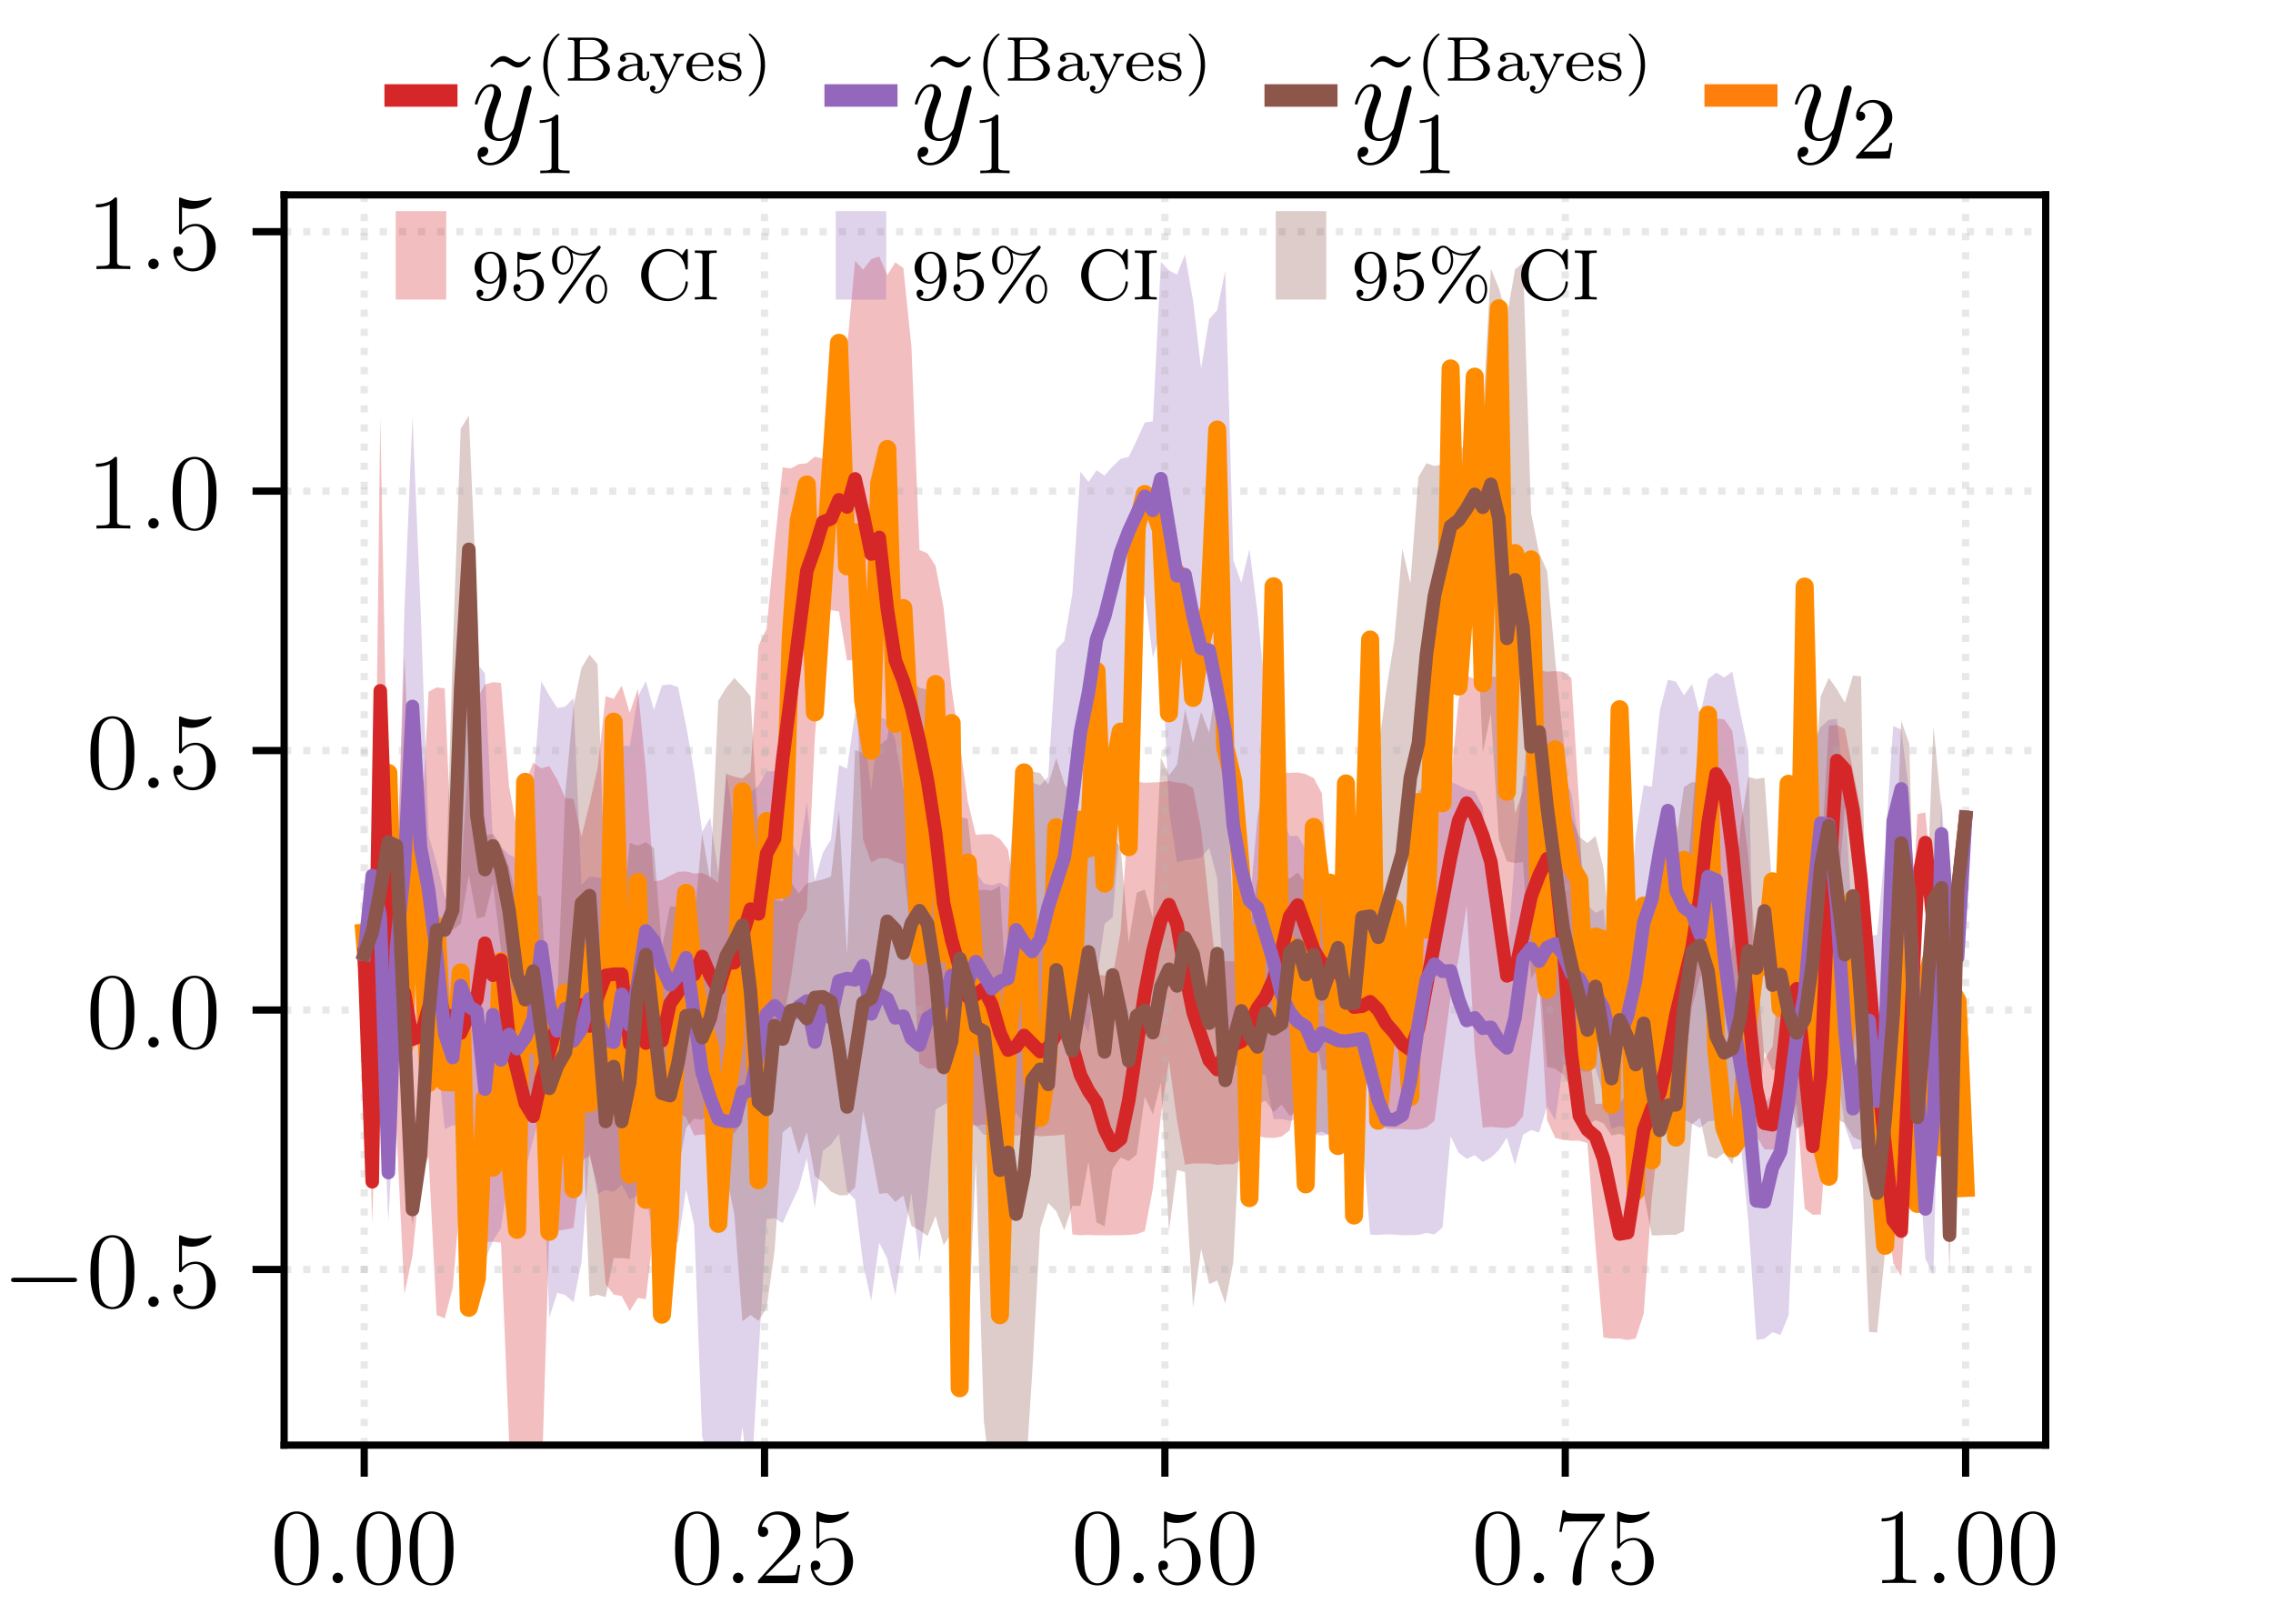 <?xml version="1.0" encoding="UTF-8"?>
<svg xmlns="http://www.w3.org/2000/svg" xmlns:xlink="http://www.w3.org/1999/xlink" width="252pt" height="180pt" viewBox="0 0 252 180">
<defs>
<g>
<g id="glyph-0-0">
<path d="M 5.359 -3.828 C 5.359 -4.812 5.297 -5.781 4.859 -6.688 C 4.375 -7.688 3.516 -7.953 2.922 -7.953 C 2.234 -7.953 1.391 -7.609 0.938 -6.609 C 0.609 -5.859 0.484 -5.109 0.484 -3.828 C 0.484 -2.672 0.578 -1.797 1 -0.938 C 1.469 -0.031 2.297 0.25 2.922 0.25 C 3.953 0.25 4.547 -0.375 4.906 -1.062 C 5.328 -1.953 5.359 -3.125 5.359 -3.828 Z M 2.922 0.016 C 2.531 0.016 1.75 -0.203 1.531 -1.5 C 1.406 -2.219 1.406 -3.125 1.406 -3.969 C 1.406 -4.953 1.406 -5.828 1.594 -6.531 C 1.797 -7.344 2.406 -7.703 2.922 -7.703 C 3.375 -7.703 4.062 -7.438 4.297 -6.406 C 4.453 -5.719 4.453 -4.781 4.453 -3.969 C 4.453 -3.172 4.453 -2.266 4.312 -1.531 C 4.094 -0.219 3.328 0.016 2.922 0.016 Z M 2.922 0.016 "/>
</g>
<g id="glyph-0-1">
<path d="M 5.266 -2.016 L 5 -2.016 C 4.953 -1.812 4.859 -1.141 4.75 -0.953 C 4.656 -0.844 3.984 -0.844 3.625 -0.844 L 1.406 -0.844 C 1.734 -1.125 2.469 -1.891 2.766 -2.172 C 4.594 -3.844 5.266 -4.469 5.266 -5.656 C 5.266 -7.031 4.172 -7.953 2.781 -7.953 C 1.406 -7.953 0.578 -6.766 0.578 -5.734 C 0.578 -5.125 1.109 -5.125 1.141 -5.125 C 1.406 -5.125 1.703 -5.312 1.703 -5.688 C 1.703 -6.031 1.484 -6.25 1.141 -6.25 C 1.047 -6.25 1.016 -6.25 0.984 -6.234 C 1.203 -7.047 1.859 -7.609 2.625 -7.609 C 3.641 -7.609 4.266 -6.75 4.266 -5.656 C 4.266 -4.641 3.688 -3.75 3 -2.984 L 0.578 -0.281 L 0.578 0 L 4.953 0 Z M 5.266 -2.016 "/>
</g>
<g id="glyph-0-2">
<path d="M 1.531 -6.844 C 2.047 -6.688 2.469 -6.672 2.594 -6.672 C 3.938 -6.672 4.812 -7.656 4.812 -7.828 C 4.812 -7.875 4.781 -7.938 4.703 -7.938 C 4.688 -7.938 4.656 -7.938 4.547 -7.891 C 3.891 -7.609 3.312 -7.562 3 -7.562 C 2.219 -7.562 1.656 -7.812 1.422 -7.906 C 1.344 -7.938 1.312 -7.938 1.297 -7.938 C 1.203 -7.938 1.203 -7.859 1.203 -7.672 L 1.203 -4.125 C 1.203 -3.906 1.203 -3.844 1.344 -3.844 C 1.406 -3.844 1.422 -3.844 1.547 -4 C 1.875 -4.484 2.438 -4.766 3.031 -4.766 C 3.672 -4.766 3.984 -4.188 4.078 -3.984 C 4.281 -3.516 4.297 -2.922 4.297 -2.469 C 4.297 -2.016 4.297 -1.344 3.953 -0.797 C 3.688 -0.375 3.234 -0.078 2.703 -0.078 C 1.906 -0.078 1.141 -0.609 0.922 -1.484 C 0.984 -1.453 1.047 -1.453 1.109 -1.453 C 1.312 -1.453 1.641 -1.562 1.641 -1.969 C 1.641 -2.312 1.406 -2.5 1.109 -2.5 C 0.891 -2.5 0.578 -2.391 0.578 -1.922 C 0.578 -0.906 1.406 0.25 2.719 0.25 C 4.078 0.25 5.266 -0.891 5.266 -2.406 C 5.266 -3.828 4.297 -5.016 3.047 -5.016 C 2.359 -5.016 1.844 -4.703 1.531 -4.375 Z M 1.531 -6.844 "/>
</g>
<g id="glyph-0-3">
<path d="M 5.672 -7.422 L 5.672 -7.703 L 2.797 -7.703 C 1.344 -7.703 1.328 -7.859 1.281 -8.078 L 1.016 -8.078 L 0.641 -5.688 L 0.906 -5.688 C 0.938 -5.906 1.047 -6.641 1.203 -6.781 C 1.297 -6.844 2.203 -6.844 2.359 -6.844 L 4.906 -6.844 L 3.641 -5.031 C 3.312 -4.562 2.109 -2.609 2.109 -0.359 C 2.109 -0.234 2.109 0.25 2.594 0.25 C 3.094 0.25 3.094 -0.219 3.094 -0.375 L 3.094 -0.969 C 3.094 -2.75 3.375 -4.141 3.938 -4.938 Z M 5.672 -7.422 "/>
</g>
<g id="glyph-0-4">
<path d="M 3.438 -7.656 C 3.438 -7.938 3.438 -7.953 3.203 -7.953 C 2.922 -7.625 2.312 -7.188 1.094 -7.188 L 1.094 -6.844 C 1.359 -6.844 1.953 -6.844 2.625 -7.141 L 2.625 -0.922 C 2.625 -0.484 2.578 -0.344 1.531 -0.344 L 1.156 -0.344 L 1.156 0 C 1.484 -0.031 2.641 -0.031 3.031 -0.031 C 3.438 -0.031 4.578 -0.031 4.906 0 L 4.906 -0.344 L 4.531 -0.344 C 3.484 -0.344 3.438 -0.484 3.438 -0.922 Z M 3.438 -7.656 "/>
</g>
<g id="glyph-1-0">
<path d="M 2.203 -0.578 C 2.203 -0.922 1.906 -1.156 1.625 -1.156 C 1.281 -1.156 1.047 -0.875 1.047 -0.578 C 1.047 -0.234 1.328 0 1.609 0 C 1.953 0 2.203 -0.281 2.203 -0.578 Z M 2.203 -0.578 "/>
</g>
<g id="glyph-2-0">
<path d="M 7.875 -2.75 C 8.078 -2.75 8.297 -2.75 8.297 -2.984 C 8.297 -3.234 8.078 -3.234 7.875 -3.234 L 1.406 -3.234 C 1.203 -3.234 0.984 -3.234 0.984 -2.984 C 0.984 -2.75 1.203 -2.75 1.406 -2.75 Z M 7.875 -2.75 "/>
</g>
<g id="glyph-3-0">
<path d="M 5.484 -9.266 C 5.078 -8.859 4.781 -8.578 4.344 -8.578 C 4.125 -8.578 3.938 -8.625 3.5 -8.922 C 3.219 -9.078 2.938 -9.266 2.625 -9.266 C 2.109 -9.266 1.797 -8.922 1.141 -8.188 L 1.344 -8 C 1.75 -8.406 2.031 -8.672 2.484 -8.672 C 2.688 -8.672 2.891 -8.641 3.328 -8.344 C 3.594 -8.172 3.875 -8 4.203 -8 C 4.719 -8 5.016 -8.344 5.672 -9.062 Z M 5.484 -9.266 "/>
</g>
<g id="glyph-4-0">
<path d="M 3.672 1.562 C 3.297 2.094 2.75 2.562 2.062 2.562 C 1.891 2.562 1.234 2.547 1.016 1.891 C 1.062 1.906 1.125 1.906 1.156 1.906 C 1.578 1.906 1.859 1.547 1.859 1.234 C 1.859 0.906 1.594 0.797 1.375 0.797 C 1.156 0.797 0.672 0.969 0.672 1.641 C 0.672 2.359 1.266 2.844 2.062 2.844 C 3.453 2.844 4.875 1.562 5.266 0.016 L 6.625 -5.422 C 6.641 -5.5 6.672 -5.578 6.672 -5.672 C 6.672 -5.875 6.5 -6.016 6.297 -6.016 C 6.172 -6.016 5.875 -5.953 5.766 -5.547 L 4.734 -1.438 C 4.656 -1.188 4.656 -1.156 4.547 -1 C 4.266 -0.609 3.812 -0.141 3.141 -0.141 C 2.359 -0.141 2.281 -0.906 2.281 -1.281 C 2.281 -2.078 2.672 -3.156 3.047 -4.156 C 3.188 -4.562 3.281 -4.766 3.281 -5.031 C 3.281 -5.625 2.859 -6.156 2.172 -6.156 C 0.891 -6.156 0.375 -4.125 0.375 -4.016 C 0.375 -3.969 0.438 -3.891 0.531 -3.891 C 0.656 -3.891 0.672 -3.953 0.719 -4.141 C 1.062 -5.312 1.594 -5.875 2.141 -5.875 C 2.266 -5.875 2.5 -5.875 2.5 -5.406 C 2.5 -5.047 2.344 -4.641 2.141 -4.109 C 1.453 -2.281 1.453 -1.828 1.453 -1.5 C 1.453 -0.172 2.406 0.141 3.094 0.141 C 3.5 0.141 4 0.016 4.5 -0.5 L 4.5 -0.484 C 4.297 0.328 4.156 0.875 3.672 1.562 Z M 3.672 1.562 "/>
</g>
<g id="glyph-5-0">
<path d="M 2.469 -5.219 C 1.156 -4.297 0.797 -2.812 0.797 -1.75 C 0.797 -0.766 1.094 0.766 2.469 1.734 C 2.531 1.734 2.609 1.734 2.609 1.656 C 2.609 1.609 2.594 1.594 2.547 1.547 C 1.609 0.703 1.281 -0.469 1.281 -1.734 C 1.281 -3.625 2 -4.547 2.562 -5.062 C 2.594 -5.094 2.609 -5.109 2.609 -5.141 C 2.609 -5.219 2.531 -5.219 2.469 -5.219 Z M 2.469 -5.219 "/>
</g>
<g id="glyph-5-1">
<path d="M 0.422 -4.766 L 0.422 -4.516 L 0.578 -4.516 C 1.125 -4.516 1.141 -4.438 1.141 -4.188 L 1.141 -0.562 C 1.141 -0.328 1.125 -0.25 0.578 -0.25 L 0.422 -0.25 L 0.422 0 L 3.375 0 C 4.359 0 5.078 -0.609 5.078 -1.281 C 5.078 -1.875 4.453 -2.391 3.609 -2.484 C 4.297 -2.609 4.859 -3.031 4.859 -3.578 C 4.859 -4.203 4.125 -4.766 3.156 -4.766 Z M 1.75 -2.578 L 1.75 -4.234 C 1.75 -4.453 1.75 -4.516 2.078 -4.516 L 3.109 -4.516 C 3.812 -4.516 4.172 -4.016 4.172 -3.578 C 4.172 -3.078 3.703 -2.578 2.906 -2.578 Z M 2.078 -0.25 C 1.75 -0.25 1.75 -0.312 1.75 -0.516 L 1.75 -2.375 L 3.234 -2.375 C 3.969 -2.375 4.359 -1.781 4.359 -1.297 C 4.359 -0.781 3.891 -0.25 3.125 -0.25 Z M 2.078 -0.25 "/>
</g>
<g id="glyph-5-2">
<path d="M 3.109 -1.875 C 3.109 -2.234 3.109 -2.5 2.781 -2.766 C 2.5 -3 2.172 -3.109 1.75 -3.109 C 1.094 -3.109 0.625 -2.859 0.625 -2.438 C 0.625 -2.203 0.781 -2.094 0.969 -2.094 C 1.156 -2.094 1.297 -2.234 1.297 -2.422 C 1.297 -2.531 1.234 -2.688 1.047 -2.734 C 1.297 -2.906 1.703 -2.906 1.734 -2.906 C 2.125 -2.906 2.562 -2.656 2.562 -2.062 L 2.562 -1.859 C 2.172 -1.844 1.719 -1.812 1.203 -1.625 C 0.578 -1.406 0.391 -1.016 0.391 -0.703 C 0.391 -0.109 1.109 0.062 1.609 0.062 C 2.156 0.062 2.484 -0.25 2.641 -0.516 C 2.656 -0.234 2.844 0.031 3.172 0.031 C 3.188 0.031 3.859 0.031 3.859 -0.625 L 3.859 -1.016 L 3.625 -1.016 L 3.625 -0.641 C 3.625 -0.562 3.625 -0.234 3.359 -0.234 C 3.109 -0.234 3.109 -0.562 3.109 -0.641 Z M 2.562 -0.984 C 2.562 -0.312 1.969 -0.125 1.656 -0.125 C 1.297 -0.125 0.969 -0.359 0.969 -0.703 C 0.969 -1.094 1.297 -1.625 2.562 -1.672 Z M 2.562 -0.984 "/>
</g>
<g id="glyph-5-3">
<path d="M 3.297 -2.328 C 3.484 -2.75 3.844 -2.75 3.953 -2.75 L 3.953 -3 C 3.766 -2.984 3.625 -2.969 3.422 -2.969 C 3.234 -2.969 2.984 -2.984 2.797 -3 L 2.797 -2.75 C 3.031 -2.734 3.078 -2.594 3.078 -2.484 C 3.078 -2.406 3.047 -2.344 3.016 -2.266 L 2.25 -0.625 L 1.391 -2.453 C 1.359 -2.5 1.344 -2.547 1.344 -2.594 C 1.344 -2.75 1.578 -2.75 1.703 -2.75 L 1.703 -3 C 1.594 -3 1.094 -2.969 0.906 -2.969 C 0.688 -2.969 0.422 -2.984 0.219 -3 L 0.219 -2.75 C 0.609 -2.75 0.688 -2.734 0.781 -2.516 L 1.953 0 C 1.891 0.141 1.828 0.266 1.766 0.406 C 1.609 0.75 1.391 1.219 0.906 1.219 C 0.734 1.219 0.688 1.188 0.609 1.141 C 0.625 1.141 0.812 1.078 0.812 0.844 C 0.812 0.672 0.688 0.547 0.516 0.547 C 0.328 0.547 0.203 0.672 0.203 0.844 C 0.203 1.172 0.531 1.422 0.906 1.422 C 1.5 1.422 1.844 0.797 1.938 0.594 Z M 3.297 -2.328 "/>
</g>
<g id="glyph-5-4">
<path d="M 3.062 -1.594 C 3.219 -1.594 3.266 -1.594 3.266 -1.734 C 3.266 -2.359 2.922 -3.109 1.875 -3.109 C 0.969 -3.109 0.266 -2.391 0.266 -1.531 C 0.266 -0.641 1.047 0.062 1.969 0.062 C 2.906 0.062 3.266 -0.688 3.266 -0.844 C 3.266 -0.859 3.25 -0.938 3.141 -0.938 C 3.047 -0.938 3.031 -0.891 3.016 -0.828 C 2.797 -0.266 2.266 -0.156 2.016 -0.156 C 1.688 -0.156 1.375 -0.297 1.172 -0.562 C 0.906 -0.891 0.906 -1.312 0.906 -1.594 Z M 0.906 -1.766 C 0.984 -2.75 1.609 -2.906 1.875 -2.906 C 2.734 -2.906 2.766 -1.938 2.781 -1.766 Z M 0.906 -1.766 "/>
</g>
<g id="glyph-5-5">
<path d="M 2.641 -2.922 C 2.641 -3.047 2.641 -3.109 2.547 -3.109 C 2.516 -3.109 2.5 -3.109 2.406 -3.031 C 2.391 -3.016 2.328 -2.953 2.281 -2.922 C 2.062 -3.062 1.812 -3.109 1.547 -3.109 C 0.547 -3.109 0.312 -2.578 0.312 -2.234 C 0.312 -2.016 0.406 -1.828 0.578 -1.688 C 0.844 -1.469 1.109 -1.422 1.547 -1.344 C 1.891 -1.281 2.453 -1.188 2.453 -0.719 C 2.453 -0.453 2.266 -0.125 1.594 -0.125 C 0.922 -0.125 0.688 -0.562 0.562 -1.031 C 0.531 -1.125 0.531 -1.156 0.438 -1.156 C 0.312 -1.156 0.312 -1.109 0.312 -0.969 L 0.312 -0.109 C 0.312 0 0.312 0.062 0.406 0.062 C 0.469 0.062 0.609 -0.078 0.75 -0.234 C 1.047 0.062 1.422 0.062 1.594 0.062 C 2.5 0.062 2.844 -0.422 2.844 -0.906 C 2.844 -1.172 2.719 -1.391 2.531 -1.547 C 2.266 -1.797 1.953 -1.859 1.703 -1.891 C 1.156 -2 0.703 -2.078 0.703 -2.453 C 0.703 -2.672 0.891 -2.938 1.547 -2.938 C 2.359 -2.938 2.391 -2.375 2.406 -2.172 C 2.406 -2.094 2.5 -2.094 2.516 -2.094 C 2.641 -2.094 2.641 -2.141 2.641 -2.281 Z M 2.641 -2.922 "/>
</g>
<g id="glyph-5-6">
<path d="M 0.625 -5.219 C 0.578 -5.219 0.5 -5.219 0.5 -5.141 C 0.5 -5.109 0.516 -5.094 0.562 -5.031 C 1.156 -4.484 1.828 -3.547 1.828 -1.75 C 1.828 -0.297 1.375 0.812 0.625 1.484 C 0.5 1.609 0.5 1.609 0.5 1.656 C 0.5 1.688 0.516 1.734 0.578 1.734 C 0.672 1.734 1.328 1.281 1.797 0.406 C 2.094 -0.172 2.297 -0.922 2.297 -1.734 C 2.297 -2.719 2 -4.25 0.625 -5.219 Z M 0.625 -5.219 "/>
</g>
<g id="glyph-6-0">
<path d="M 2.969 -6.234 C 2.969 -6.484 2.953 -6.5 2.719 -6.5 C 2.109 -5.875 1.219 -5.875 0.906 -5.875 L 0.906 -5.578 C 1.094 -5.578 1.688 -5.578 2.219 -5.828 L 2.219 -0.781 C 2.219 -0.422 2.188 -0.297 1.281 -0.297 L 0.969 -0.297 L 0.969 0 C 1.312 -0.031 2.188 -0.031 2.594 -0.031 C 2.984 -0.031 3.875 -0.031 4.219 0 L 4.219 -0.297 L 3.906 -0.297 C 3 -0.297 2.969 -0.422 2.969 -0.781 Z M 2.969 -6.234 "/>
</g>
<g id="glyph-6-1">
<path d="M 4.516 -1.734 L 4.234 -1.734 C 4.219 -1.609 4.141 -1.031 4.016 -0.875 C 3.953 -0.781 3.281 -0.781 3.094 -0.781 L 1.344 -0.781 L 2.312 -1.703 C 3.922 -3.094 4.516 -3.609 4.516 -4.594 C 4.516 -5.719 3.578 -6.5 2.391 -6.5 C 1.266 -6.5 0.5 -5.609 0.5 -4.734 C 0.5 -4.234 0.922 -4.188 1 -4.188 C 1.219 -4.188 1.516 -4.344 1.516 -4.703 C 1.516 -4.984 1.312 -5.203 1 -5.203 C 0.953 -5.203 0.922 -5.203 0.891 -5.203 C 1.125 -5.891 1.75 -6.203 2.281 -6.203 C 3.266 -6.203 3.609 -5.281 3.609 -4.594 C 3.609 -3.609 2.859 -2.797 2.391 -2.281 L 0.609 -0.359 C 0.5 -0.25 0.5 -0.219 0.5 0 L 4.234 0 Z M 4.516 -1.734 "/>
</g>
<g id="glyph-7-0">
<path d="M 3.125 -2.344 C 3.125 -0.406 2.203 -0.078 1.734 -0.078 C 1.562 -0.078 1.156 -0.094 0.938 -0.344 C 1.297 -0.375 1.312 -0.641 1.312 -0.719 C 1.312 -0.953 1.125 -1.094 0.938 -1.094 C 0.797 -1.094 0.562 -1 0.562 -0.703 C 0.562 -0.156 1.016 0.172 1.75 0.172 C 2.844 0.172 3.875 -0.922 3.875 -2.625 C 3.875 -4.688 2.953 -5.297 2.141 -5.297 C 1.188 -5.297 0.344 -4.562 0.344 -3.516 C 0.344 -2.5 1.125 -1.75 2.031 -1.75 C 2.594 -1.75 2.938 -2.109 3.125 -2.516 Z M 2.062 -1.969 C 1.688 -1.969 1.453 -2.141 1.281 -2.438 C 1.094 -2.719 1.094 -3.109 1.094 -3.516 C 1.094 -3.984 1.094 -4.312 1.312 -4.641 C 1.516 -4.938 1.766 -5.094 2.141 -5.094 C 2.672 -5.094 2.906 -4.562 2.938 -4.531 C 3.094 -4.141 3.109 -3.516 3.109 -3.359 C 3.109 -2.719 2.766 -1.969 2.062 -1.969 Z M 2.062 -1.969 "/>
</g>
<g id="glyph-7-1">
<path d="M 1.109 -4.484 C 1.219 -4.453 1.531 -4.359 1.875 -4.359 C 2.875 -4.359 3.469 -5.062 3.469 -5.188 C 3.469 -5.281 3.422 -5.297 3.375 -5.297 C 3.359 -5.297 3.344 -5.297 3.281 -5.266 C 2.969 -5.141 2.594 -5.047 2.172 -5.047 C 1.703 -5.047 1.312 -5.156 1.062 -5.266 C 0.984 -5.297 0.969 -5.297 0.953 -5.297 C 0.859 -5.297 0.859 -5.219 0.859 -5.062 L 0.859 -2.734 C 0.859 -2.594 0.859 -2.5 0.984 -2.5 C 1.047 -2.5 1.062 -2.531 1.109 -2.594 C 1.203 -2.703 1.5 -3.109 2.188 -3.109 C 2.625 -3.109 2.844 -2.75 2.922 -2.594 C 3.047 -2.312 3.062 -1.938 3.062 -1.641 C 3.062 -1.344 3.062 -0.906 2.844 -0.562 C 2.688 -0.312 2.359 -0.078 1.938 -0.078 C 1.422 -0.078 0.922 -0.391 0.734 -0.922 C 0.75 -0.906 0.812 -0.906 0.812 -0.906 C 1.031 -0.906 1.219 -1.047 1.219 -1.297 C 1.219 -1.594 0.984 -1.703 0.828 -1.703 C 0.672 -1.703 0.422 -1.625 0.422 -1.281 C 0.422 -0.562 1.047 0.172 1.953 0.172 C 2.953 0.172 3.797 -0.609 3.797 -1.594 C 3.797 -2.516 3.125 -3.344 2.188 -3.344 C 1.797 -3.344 1.422 -3.219 1.109 -2.938 Z M 1.109 -4.484 "/>
</g>
<g id="glyph-7-2">
<path d="M 5.797 -5.625 C 5.859 -5.719 5.859 -5.766 5.859 -5.797 C 5.859 -5.891 5.781 -5.969 5.688 -5.969 C 5.594 -5.969 5.547 -5.922 5.5 -5.859 C 5.156 -5.422 4.641 -5.094 3.906 -5.094 C 3.609 -5.094 2.969 -5.156 2.328 -5.703 C 2.188 -5.828 2.016 -5.969 1.703 -5.969 C 1.062 -5.969 0.469 -5.297 0.469 -4.375 C 0.469 -3.422 1.078 -2.766 1.703 -2.766 C 2.328 -2.766 2.812 -3.484 2.812 -4.359 C 2.812 -4.75 2.719 -5.047 2.656 -5.203 C 3.266 -4.875 3.828 -4.875 3.922 -4.875 C 4.109 -4.875 4.562 -4.906 4.953 -5.109 L 4.969 -5.109 L 1.266 0.094 C 1.172 0.203 1.172 0.219 1.172 0.266 C 1.172 0.359 1.266 0.453 1.359 0.453 C 1.438 0.453 1.484 0.422 1.547 0.328 Z M 1.719 -2.984 C 1.578 -2.984 1.016 -3.062 1.016 -4.359 C 1.016 -5.688 1.562 -5.75 1.719 -5.75 C 2.141 -5.75 2.562 -5.203 2.562 -4.375 C 2.562 -3.531 2.125 -2.984 1.719 -2.984 Z M 6.578 -1.156 C 6.578 -2.078 6.078 -2.766 5.469 -2.766 C 4.828 -2.766 4.234 -2.094 4.234 -1.156 C 4.234 -0.219 4.844 0.453 5.469 0.453 C 6.094 0.453 6.578 -0.266 6.578 -1.156 Z M 5.484 0.219 C 5.344 0.219 4.766 0.156 4.766 -1.156 C 4.766 -2.469 5.328 -2.547 5.484 -2.547 C 5.891 -2.547 6.328 -1.984 6.328 -1.156 C 6.328 -0.312 5.891 0.219 5.484 0.219 Z M 5.484 0.219 "/>
</g>
<g id="glyph-7-3">
<path d="M 5.641 -5.406 C 5.641 -5.531 5.641 -5.609 5.531 -5.609 C 5.469 -5.609 5.469 -5.609 5.391 -5.5 L 4.984 -4.906 C 4.703 -5.219 4.172 -5.609 3.406 -5.609 C 1.812 -5.609 0.469 -4.328 0.469 -2.719 C 0.469 -1.109 1.797 0.172 3.422 0.172 C 4.75 0.172 5.641 -0.891 5.641 -1.859 C 5.641 -1.938 5.641 -2.016 5.5 -2.016 C 5.422 -2.016 5.391 -1.969 5.391 -1.891 C 5.328 -0.672 4.328 -0.094 3.484 -0.094 C 2.812 -0.094 1.297 -0.516 1.297 -2.719 C 1.297 -4.875 2.734 -5.344 3.484 -5.344 C 4.234 -5.344 5.156 -4.812 5.375 -3.438 C 5.375 -3.375 5.391 -3.328 5.5 -3.328 C 5.641 -3.328 5.641 -3.375 5.641 -3.531 Z M 5.641 -5.406 "/>
</g>
<g id="glyph-7-4">
<path d="M 1.891 -4.797 C 1.891 -5.094 1.906 -5.172 2.547 -5.172 L 2.734 -5.172 L 2.734 -5.438 C 2.094 -5.422 2.078 -5.422 1.516 -5.422 C 0.969 -5.422 0.953 -5.422 0.312 -5.438 L 0.312 -5.172 L 0.5 -5.172 C 1.125 -5.172 1.156 -5.094 1.156 -4.797 L 1.156 -0.641 C 1.156 -0.344 1.125 -0.266 0.5 -0.266 L 0.312 -0.266 L 0.312 0 C 0.953 -0.031 0.969 -0.031 1.516 -0.031 C 2.078 -0.031 2.094 -0.031 2.734 0 L 2.734 -0.266 L 2.547 -0.266 C 1.906 -0.266 1.891 -0.344 1.891 -0.641 Z M 1.891 -4.797 "/>
</g>
</g>
<clipPath id="clip-0">
<path clip-rule="nonzero" d="M 40 28 L 218 28 L 218 160.199 L 40 160.199 Z M 40 28 "/>
</clipPath>
<clipPath id="clip-1">
<path clip-rule="nonzero" d="M 40 29 L 218 29 L 218 160.199 L 40 160.199 Z M 40 29 "/>
</clipPath>
<clipPath id="clip-2">
<path clip-rule="nonzero" d="M 39 21.602 L 41 21.602 L 41 160.199 L 39 160.199 Z M 39 21.602 "/>
</clipPath>
<clipPath id="clip-3">
<path clip-rule="nonzero" d="M 84 21.602 L 86 21.602 L 86 160.199 L 84 160.199 Z M 84 21.602 "/>
</clipPath>
<clipPath id="clip-4">
<path clip-rule="nonzero" d="M 128 21.602 L 130 21.602 L 130 160.199 L 128 160.199 Z M 128 21.602 "/>
</clipPath>
<clipPath id="clip-5">
<path clip-rule="nonzero" d="M 173 21.602 L 174 21.602 L 174 160.199 L 173 160.199 Z M 173 21.602 "/>
</clipPath>
<clipPath id="clip-6">
<path clip-rule="nonzero" d="M 217 21.602 L 219 21.602 L 219 160.199 L 217 160.199 Z M 217 21.602 "/>
</clipPath>
<clipPath id="clip-7">
<path clip-rule="nonzero" d="M 31.5 140 L 226.801 140 L 226.801 142 L 31.5 142 Z M 31.5 140 "/>
</clipPath>
<clipPath id="clip-8">
<path clip-rule="nonzero" d="M 31.5 111 L 226.801 111 L 226.801 113 L 31.5 113 Z M 31.5 111 "/>
</clipPath>
<clipPath id="clip-9">
<path clip-rule="nonzero" d="M 31.5 82 L 226.801 82 L 226.801 84 L 31.5 84 Z M 31.5 82 "/>
</clipPath>
<clipPath id="clip-10">
<path clip-rule="nonzero" d="M 31.5 54 L 226.801 54 L 226.801 55 L 31.5 55 Z M 31.5 54 "/>
</clipPath>
<clipPath id="clip-11">
<path clip-rule="nonzero" d="M 31.5 25 L 226.801 25 L 226.801 27 L 31.5 27 Z M 31.5 25 "/>
</clipPath>
</defs>
<rect x="-25.2" y="-18" width="302.4" height="216" fill="rgb(100%, 100%, 100%)" fill-opacity="1"/>
<path fill-rule="nonzero" fill="rgb(100%, 100%, 100%)" fill-opacity="1" d="M 31.5 160.199 L 226.801 160.199 L 226.801 21.602 L 31.5 21.602 Z M 31.5 160.199 "/>
<g clip-path="url(#clip-0)">
<path fill-rule="nonzero" fill="rgb(83.92%, 15.294%, 15.686%)" fill-opacity="0.3" d="M 40.379 105.789 L 41.27 135.691 L 42.16 103.086 L 43.055 117.34 L 43.945 125.125 L 44.84 143.461 L 45.73 139.164 L 46.621 130.398 L 47.516 128.227 L 48.406 145.773 L 49.301 146.152 L 50.191 142.781 L 51.082 132.094 L 51.977 131.949 L 52.867 133.133 L 53.762 137.656 L 54.652 137.66 L 55.543 137.754 L 56.438 159.594 L 57.328 166.305 L 58.223 165.75 L 59.113 165.492 L 60.004 165.812 L 60.898 136.492 L 61.789 136.457 L 62.684 136.281 L 63.574 136.125 L 64.465 128.727 L 65.359 128.098 L 66.25 131.5 L 67.145 142.344 L 68.035 143.504 L 68.926 143.676 L 69.82 145.344 L 70.711 143.883 L 71.605 144.02 L 72.496 136.168 L 73.387 123.055 L 74.281 123.102 L 75.172 123.391 L 76.066 123.852 L 76.957 125.871 L 77.848 125.75 L 78.742 125.852 L 79.633 125.852 L 80.527 125.809 L 81.418 125.613 L 82.309 124.41 L 83.203 114.957 L 84.094 115.328 L 84.988 114.707 L 85.879 115.211 L 86.77 113.422 L 87.664 108.625 L 88.555 102.367 L 89.449 100.836 L 90.34 81.711 L 91.23 71.207 L 92.125 67.641 L 93.016 67.781 L 93.91 73.23 L 94.801 73.117 L 95.691 93.086 L 96.586 95.605 L 97.477 95.121 L 98.371 95.137 L 99.262 95.543 L 100.152 95.785 L 101.047 103.961 L 101.938 117.871 L 102.832 118.477 L 103.723 118.414 L 104.613 119.199 L 105.508 118.734 L 106.398 118.988 L 107.293 124.566 L 108.184 124.816 L 109.074 124.648 L 109.969 124.84 L 110.859 124.938 L 111.754 125.684 L 112.645 125.906 L 113.535 125.75 L 114.43 125.844 L 115.32 125.961 L 116.215 125.91 L 117.105 125.867 L 117.996 125.762 L 118.891 136.848 L 119.781 136.93 L 120.676 136.898 L 121.566 136.934 L 122.457 136.941 L 123.352 136.934 L 124.242 136.93 L 125.137 136.898 L 126.027 136.809 L 126.918 136.48 L 127.812 131.758 L 128.703 123.66 L 129.598 117.605 L 130.488 124.203 L 131.379 129.109 L 132.273 128.973 L 133.164 128.98 L 134.059 128.988 L 134.949 129.137 L 135.84 129.059 L 136.734 129.059 L 137.625 128.605 L 138.52 125.957 L 139.41 125.934 L 140.301 126.125 L 141.195 126.148 L 142.086 125.996 L 142.98 125.305 L 143.871 120.879 L 144.762 113.703 L 145.656 113.746 L 146.547 118.586 L 147.441 118.656 L 148.332 118.82 L 149.223 118.738 L 150.117 118.852 L 151.008 118.75 L 151.902 118.262 L 152.793 123.887 L 153.684 125.105 L 154.578 125.156 L 155.469 125.156 L 156.363 125.23 L 157.254 125.199 L 158.145 124.973 L 159.039 124.262 L 159.93 117.305 L 160.824 110.566 L 161.715 106.215 L 162.605 100.375 L 163.5 116.387 L 164.391 124.996 L 165.285 124.922 L 166.176 124.992 L 167.066 125.059 L 167.961 124.801 L 168.852 123.727 L 169.746 116.102 L 170.637 108.719 L 171.527 124.176 L 172.422 126.137 L 173.312 126.375 L 174.207 126.449 L 175.098 126.449 L 175.988 126.719 L 176.883 138.035 L 177.773 148.277 L 178.668 148.391 L 179.559 148.383 L 180.449 148.547 L 181.344 148.375 L 182.234 145.609 L 183.129 132.816 L 184.02 125.051 L 184.91 125.012 L 185.805 124.91 L 186.695 118.672 L 187.59 111.559 L 188.48 108.348 L 189.371 106.867 L 190.266 100.672 L 191.156 100.047 L 192.051 110.309 L 192.941 120.57 L 193.832 123.77 L 194.727 125.898 L 195.617 127.422 L 196.512 127.441 L 197.402 127.434 L 198.293 124.734 L 199.188 122.332 L 200.078 133.988 L 200.973 134.66 L 201.863 134.637 L 202.754 123.176 L 203.648 100.676 L 204.539 89.375 L 205.434 96.18 L 206.324 106.328 L 207.215 116.473 L 208.109 124.934 L 209 132.477 L 209.895 140.016 L 210.785 141.492 L 211.676 127.371 L 212.57 106.453 L 213.461 96.465 L 214.355 105.105 L 215.246 113.742 L 216.137 108.637 L 217.031 99.621 L 217.922 90.605 L 217.031 98.445 L 216.137 106.281 L 215.246 109.863 L 214.355 99.961 L 213.461 90.055 L 212.57 90.246 L 211.676 108.562 L 210.785 126.875 L 209.895 130.172 L 209 121.594 L 208.109 110.613 L 207.215 99.109 L 206.324 90.012 L 205.434 85.41 L 204.539 80.809 L 203.648 80.383 L 202.754 80.422 L 201.863 96.09 L 200.973 115.062 L 200.078 103.793 L 199.188 103.504 L 198.293 103.582 L 197.402 106.945 L 196.512 116.02 L 195.617 117.438 L 194.727 106.031 L 193.832 94.988 L 192.051 81.004 L 191.156 79.723 L 190.266 79.648 L 189.371 79.723 L 188.48 80.098 L 187.59 90.555 L 186.695 101.18 L 185.805 106.793 L 184.91 108.137 L 184.02 109.918 L 183.129 116.406 L 182.234 121.055 L 181.344 121.074 L 180.449 121.102 L 179.559 122.375 L 178.668 122.336 L 177.773 122.34 L 176.883 122.379 L 175.988 114.688 L 175.098 89.523 L 174.207 75.152 L 173.312 74.465 L 172.422 74.402 L 171.527 74.457 L 170.637 74.301 L 169.746 74.797 L 168.852 87.676 L 167.961 90.199 L 167.066 75.945 L 166.176 75.145 L 165.285 74.949 L 164.391 75.098 L 163.5 75.27 L 162.605 74.93 L 161.715 77.492 L 160.824 86.941 L 159.93 87.016 L 159.039 87.004 L 158.145 88.156 L 157.254 96.305 L 156.363 103.918 L 155.469 108.023 L 154.578 109.141 L 153.684 108.242 L 152.793 108.172 L 151.902 108.133 L 151.008 100.773 L 150.117 100.207 L 149.223 100.117 L 148.332 100.109 L 147.441 100.125 L 146.547 87.934 L 145.656 86.254 L 144.762 85.82 L 143.871 85.633 L 142.98 85.676 L 142.086 85.637 L 141.195 85.707 L 140.301 85.797 L 139.41 90.645 L 138.52 100.723 L 137.625 106.473 L 136.734 106.582 L 135.84 106.547 L 134.949 108.52 L 134.059 100.371 L 133.164 91.918 L 132.273 87.363 L 131.379 86.844 L 130.488 86.742 L 129.598 86.586 L 128.703 86.707 L 127.812 86.734 L 126.918 86.773 L 126.027 86.66 L 125.137 89.875 L 124.242 103.266 L 123.352 108.262 L 122.457 108.129 L 121.566 108.074 L 120.676 107.688 L 119.781 107.68 L 118.891 107.676 L 117.105 107.676 L 116.215 105.672 L 115.32 104.746 L 114.43 104.594 L 113.535 104.484 L 112.645 99.715 L 111.754 94.172 L 110.859 93.004 L 109.969 92.484 L 109.074 92.48 L 108.184 92.547 L 107.293 88.816 L 106.398 82.383 L 105.508 76.402 L 104.613 67.379 L 103.723 62.719 L 102.832 61.34 L 101.938 60.973 L 101.047 38.438 L 100.152 29.715 L 99.262 29.086 L 98.371 30.492 L 97.477 28.426 L 96.586 28.738 L 95.691 29.895 L 94.801 28.918 L 93.91 38.574 L 93.016 46.398 L 92.125 47.785 L 91.23 50.844 L 90.34 50.625 L 89.449 51.352 L 88.555 51.453 L 87.664 51.93 L 86.77 51.812 L 85.879 60.316 L 84.988 69.711 L 84.094 71.57 L 83.203 85.543 L 82.309 86.289 L 81.418 86.098 L 80.527 85.809 L 79.633 97.871 L 78.742 97.191 L 77.848 96.777 L 76.957 96.828 L 76.066 96.602 L 75.172 96.645 L 74.281 97.07 L 73.387 97.562 L 72.496 97.68 L 71.605 85.371 L 70.711 76.34 L 69.82 79.035 L 68.926 76.008 L 68.035 77.469 L 67.145 77.172 L 66.25 85.188 L 65.359 89.121 L 64.465 92.742 L 63.574 88.551 L 62.684 88.488 L 61.789 86.453 L 60.898 84.93 L 60.004 85.168 L 59.113 84.551 L 58.223 86.805 L 57.328 92.02 L 56.438 87.18 L 55.543 75.699 L 54.652 75.625 L 53.762 75.883 L 52.867 77.492 L 51.977 83.711 L 51.082 97.305 L 50.191 97.348 L 49.301 76.312 L 48.406 76.207 L 47.516 76.672 L 46.621 93.891 L 45.73 93.473 L 44.84 72.746 L 43.945 97.145 L 43.055 93.078 L 42.16 46.23 L 41.27 118.852 Z M 40.379 105.789 "/>
<path fill-rule="nonzero" fill="rgb(58.038%, 40.392%, 74.117%)" fill-opacity="0.3" d="M 40.379 105.789 L 41.27 99.145 L 42.16 114.613 L 43.055 135.445 L 43.945 118.648 L 44.84 103.098 L 45.73 101.871 L 46.621 101.898 L 47.516 110.742 L 48.406 116.066 L 49.301 125.176 L 50.191 124.73 L 51.082 124.848 L 51.977 143.914 L 52.867 140.465 L 53.762 139.727 L 54.652 137.547 L 55.543 136.141 L 56.438 129.801 L 57.328 130.102 L 58.223 129.723 L 59.113 126.305 L 60.004 123.262 L 60.898 146.051 L 61.789 143.312 L 62.684 143.566 L 63.574 144.367 L 64.465 139.961 L 65.359 127.625 L 66.25 132.375 L 67.145 131.895 L 68.035 132.148 L 68.926 131.316 L 69.82 132.973 L 70.711 132.504 L 71.605 132.789 L 72.496 137.039 L 73.387 137.832 L 74.281 136.988 L 75.172 137.754 L 76.066 131.879 L 76.957 135.746 L 77.848 159.242 L 78.742 162.09 L 79.633 163.07 L 80.527 166.719 L 81.418 165.02 L 82.309 158.16 L 83.203 165.488 L 84.094 150.281 L 84.988 135.156 L 85.879 135.035 L 86.77 135.605 L 87.664 133.586 L 88.555 131.688 L 89.449 128.402 L 90.34 133.867 L 91.23 127.57 L 92.125 126.891 L 93.016 125.68 L 93.91 132.043 L 94.801 132.98 L 95.691 140.121 L 96.586 144.191 L 97.477 137.762 L 98.371 139.539 L 99.262 143.594 L 100.152 137.582 L 101.047 132.258 L 101.938 139.902 L 102.832 132.562 L 103.723 123 L 104.613 122.469 L 105.508 122.062 L 106.398 122.918 L 107.293 123.84 L 108.184 124.797 L 109.074 125.797 L 109.969 125.809 L 110.859 125.684 L 111.754 125.48 L 112.645 123.348 L 113.535 124.633 L 114.43 125.883 L 115.32 124.699 L 116.215 118.086 L 117.105 114.625 L 117.996 114.051 L 118.891 110.355 L 119.781 112.508 L 120.676 114.531 L 121.566 108.668 L 122.457 102.406 L 123.352 101.684 L 124.242 90.988 L 125.137 71.465 L 126.027 69.605 L 126.918 65.883 L 127.812 72.906 L 128.703 70.027 L 129.598 89.805 L 130.488 95.574 L 131.379 95.359 L 132.273 95.254 L 133.164 95.043 L 134.059 94 L 134.949 97.375 L 135.84 113.207 L 136.734 118.023 L 137.625 118.379 L 138.52 118.91 L 139.41 118.883 L 140.301 119.199 L 141.195 124.074 L 142.086 124.047 L 142.98 124.25 L 143.871 124.082 L 144.762 124.297 L 145.656 125.785 L 146.547 125.883 L 147.441 125.762 L 148.332 125.82 L 149.223 125.266 L 150.117 124.316 L 151.008 125.879 L 151.902 136.859 L 152.793 136.902 L 153.684 136.836 L 154.578 136.852 L 155.469 136.93 L 156.363 136.918 L 157.254 136.895 L 158.145 136.672 L 159.039 136.848 L 159.93 136.062 L 160.824 125.961 L 161.715 127.789 L 162.605 128.473 L 163.5 128.059 L 164.391 128.82 L 165.285 128.328 L 166.176 127.492 L 167.066 126.113 L 167.961 129.125 L 168.852 125.801 L 169.746 125.266 L 170.637 125.555 L 171.527 122.621 L 172.422 124.203 L 173.312 117.891 L 174.207 118.504 L 175.098 118.695 L 175.988 118.84 L 176.883 118.371 L 177.773 121.332 L 178.668 125.117 L 179.559 124.805 L 180.449 125.02 L 181.344 124.195 L 182.234 124.824 L 183.129 125.227 L 184.02 119.598 L 184.91 109.758 L 185.805 124.539 L 186.695 124.047 L 187.59 124.594 L 188.48 125.043 L 189.371 124.297 L 190.266 124.199 L 191.156 126.148 L 192.051 126.438 L 192.941 126.434 L 193.832 135.414 L 194.727 148.555 L 195.617 148.402 L 196.512 147.688 L 197.402 147.98 L 198.293 145.82 L 199.188 125.047 L 200.078 124.805 L 200.973 118.152 L 201.863 108.652 L 202.754 105.766 L 203.648 118.496 L 204.539 124.824 L 205.434 127.43 L 206.324 127.34 L 207.215 127.16 L 208.109 134.496 L 209 134.543 L 209.895 126.258 L 210.785 92.207 L 211.676 110.152 L 212.57 126.086 L 213.461 139.539 L 214.355 141.344 L 215.246 102.969 L 216.137 108.121 L 217.031 108.25 L 217.922 90.605 L 217.031 104.934 L 216.137 100.934 L 215.246 88.637 L 214.355 113.449 L 213.461 124.547 L 212.57 104.34 L 211.676 88.066 L 210.785 80.875 L 209.895 80.48 L 209 94.008 L 208.109 103.637 L 207.215 103.785 L 206.324 107.746 L 205.434 103.828 L 204.539 88.238 L 203.648 79.672 L 202.754 79.805 L 201.863 80.582 L 200.973 82.43 L 200.078 100.039 L 199.188 107.523 L 198.293 111.105 L 197.402 121.152 L 196.512 121.168 L 195.617 122.387 L 194.727 122.414 L 193.832 83.273 L 192.941 79 L 192.051 74.457 L 191.156 75.109 L 190.266 74.559 L 189.371 75.281 L 188.48 79.285 L 187.59 75.836 L 186.695 77.09 L 185.805 75.562 L 184.91 75.348 L 184.02 78.781 L 183.129 87.223 L 182.234 87.047 L 181.344 92.656 L 180.449 103.965 L 179.559 108.762 L 178.668 108.469 L 177.773 100.789 L 176.883 101.184 L 175.988 100.328 L 175.098 93.625 L 174.207 87.977 L 173.312 85.641 L 172.422 88.035 L 171.527 86.363 L 170.637 86.617 L 169.746 86.238 L 168.852 85.973 L 167.961 94.641 L 167.066 106.441 L 166.176 106.711 L 165.285 99.41 L 164.391 89.484 L 163.5 87.73 L 162.605 87.504 L 161.715 87.051 L 160.824 86.664 L 159.93 87.289 L 159.039 87.004 L 158.145 86.91 L 157.254 87.703 L 156.363 101.402 L 155.469 111.531 L 154.578 107.691 L 153.684 107.68 L 152.793 107.688 L 151.902 107.676 L 151.008 107.684 L 150.117 106.637 L 149.223 106.578 L 148.332 107.68 L 147.441 104.637 L 146.547 94.414 L 145.656 97.891 L 144.762 94.125 L 143.871 92.648 L 142.98 92.676 L 142.086 90.355 L 141.195 82.738 L 140.301 76.871 L 139.41 67.902 L 138.52 60.867 L 137.625 64.598 L 136.734 62.133 L 135.84 30.004 L 134.949 34.379 L 134.059 35.363 L 133.164 40.852 L 132.273 33.348 L 131.379 28.211 L 130.488 30.449 L 129.598 29.969 L 128.703 29.039 L 127.812 46.707 L 126.918 46.836 L 126.027 48.801 L 125.137 50.645 L 124.242 50.863 L 123.352 51.699 L 122.457 52.719 L 121.566 52.133 L 120.676 53.422 L 119.781 52.293 L 118.891 65.809 L 117.996 71.055 L 117.105 72.02 L 116.215 86.102 L 115.32 87.078 L 114.43 86.727 L 113.535 88.863 L 112.645 86.105 L 111.754 98.402 L 110.859 97.844 L 109.969 98.141 L 109.074 97.949 L 108.184 96.648 L 107.293 97.059 L 106.398 96.875 L 105.508 97.902 L 104.613 96.965 L 103.723 98.742 L 102.832 97.516 L 101.938 89.645 L 101.047 82.504 L 100.152 87.484 L 99.262 82.016 L 98.371 79.859 L 97.477 79.445 L 96.586 87.684 L 95.691 80.133 L 94.801 79 L 93.91 85.211 L 93.016 84.812 L 92.125 93.062 L 91.23 94.523 L 90.34 97.652 L 89.449 88.906 L 88.555 95.062 L 87.664 93.105 L 86.77 85.094 L 85.879 85.477 L 84.988 85.527 L 84.094 87.09 L 83.203 87.824 L 82.309 87.93 L 81.418 91.746 L 80.527 85.516 L 79.633 96.824 L 78.742 90.637 L 77.848 92.23 L 76.957 85.527 L 76.066 80.441 L 75.172 76.164 L 74.281 75.863 L 73.387 75.977 L 72.496 78.707 L 71.605 75.508 L 70.711 77.219 L 69.82 82.707 L 68.926 82.645 L 68.035 86.824 L 67.145 97.418 L 66.25 97.266 L 65.359 97.18 L 64.465 98.102 L 63.574 77.398 L 62.684 78.32 L 61.789 78.488 L 60.898 77.105 L 60.004 75.512 L 59.113 87.242 L 58.223 101.523 L 57.328 95.164 L 56.438 94.711 L 55.543 93.934 L 54.652 93.484 L 53.762 74.641 L 52.867 73.508 L 51.977 74.613 L 51.082 74.32 L 50.191 101.227 L 49.301 99.363 L 48.406 95.695 L 47.516 92.609 L 46.621 67.16 L 45.73 46.172 L 44.84 67.434 L 43.945 103.078 L 43.055 122.625 L 42.16 93.625 L 41.27 95.469 Z M 40.379 105.789 "/>
</g>
<g clip-path="url(#clip-1)">
<path fill-rule="nonzero" fill="rgb(54.901%, 33.725%, 29.411%)" fill-opacity="0.3" d="M 40.379 105.789 L 41.27 103.492 L 42.16 99.453 L 43.055 93.512 L 43.945 97.566 L 44.84 130.082 L 45.73 135.691 L 46.621 130.922 L 47.516 120.512 L 48.406 103.676 L 49.301 103.098 L 50.191 103.09 L 51.082 102.398 L 51.977 96.977 L 52.867 101.828 L 53.762 101.613 L 54.652 97.898 L 55.543 105.305 L 56.438 112.41 L 57.328 116.547 L 58.223 119.84 L 59.113 124.156 L 60.004 125.125 L 60.898 125.223 L 61.789 122.449 L 62.684 120.273 L 63.574 121.238 L 64.465 120.258 L 65.359 143.727 L 66.25 143.527 L 67.145 143.801 L 68.035 139.477 L 68.926 139.465 L 69.82 139.566 L 70.711 130.461 L 71.605 128.789 L 72.496 129.969 L 73.387 130.52 L 74.281 130.359 L 75.172 129.648 L 76.066 125.012 L 76.957 124.008 L 77.848 124.141 L 78.742 123.078 L 79.633 123.164 L 80.527 130.227 L 81.418 134.668 L 82.309 146.477 L 83.203 145.777 L 84.094 146.418 L 84.988 145 L 85.879 138.625 L 86.77 125.508 L 87.664 124.832 L 88.555 127.965 L 89.449 125.516 L 90.34 130.363 L 91.23 131.094 L 92.125 132.098 L 93.016 132.504 L 93.91 132.5 L 94.801 131.621 L 95.691 123.211 L 96.586 127.656 L 97.477 132.348 L 98.371 132.254 L 99.262 133.238 L 100.152 132.523 L 101.047 135.902 L 101.938 136.371 L 102.832 137.02 L 103.723 134.793 L 104.613 138.016 L 105.508 136.738 L 106.398 126.602 L 107.293 149.395 L 108.184 128.68 L 109.074 157.461 L 109.969 164.93 L 110.859 167.031 L 111.754 164.172 L 112.645 165.781 L 113.535 166.242 L 114.43 152.328 L 115.32 136.184 L 116.215 133.348 L 117.105 134.277 L 117.996 136.371 L 118.891 133.656 L 119.781 133.695 L 120.676 128.754 L 121.566 135.508 L 122.457 135.961 L 123.352 129.59 L 124.242 128.312 L 125.137 128.715 L 126.027 127.992 L 126.918 121.574 L 127.812 123.523 L 128.703 120.012 L 129.598 136.469 L 130.488 129.691 L 131.379 129.926 L 132.273 144.922 L 133.164 138.41 L 134.059 142.344 L 134.949 141.953 L 135.84 144.504 L 136.734 139.91 L 137.625 122.289 L 138.52 122.207 L 139.41 122.453 L 140.301 122.012 L 141.195 123.285 L 142.086 122.438 L 142.98 123.684 L 143.871 123.23 L 144.762 123.867 L 145.656 125.699 L 146.547 125.445 L 147.441 125.844 L 148.332 124.934 L 149.223 125.809 L 150.117 124.664 L 151.008 119.719 L 151.902 115.34 L 152.793 113.809 L 153.684 113.602 L 154.578 114.57 L 155.469 114.836 L 156.363 110.797 L 157.254 102.535 L 158.145 101.84 L 159.039 89.941 L 159.93 71.391 L 160.824 68.375 L 161.715 67.582 L 162.605 67.352 L 163.5 63.57 L 164.391 83.438 L 165.285 79.055 L 166.176 93.023 L 167.066 95.48 L 167.961 95.684 L 168.852 95.559 L 169.746 108.449 L 170.637 107.117 L 171.527 118.277 L 172.422 118.469 L 173.312 119.117 L 174.207 120.625 L 175.098 124.555 L 175.988 124.723 L 176.883 124.16 L 177.773 124.523 L 178.668 125.867 L 179.559 125.691 L 180.449 125.973 L 181.344 125.977 L 182.234 132.301 L 183.129 136.945 L 184.02 136.945 L 184.91 136.879 L 185.805 136.887 L 186.695 136.461 L 187.59 124.613 L 188.48 123.914 L 189.371 128.125 L 190.266 128.461 L 191.156 127.797 L 192.051 129.074 L 192.941 125.152 L 193.832 124.82 L 194.727 125.52 L 195.617 116.57 L 196.512 118.652 L 197.402 118.23 L 198.293 120.797 L 199.188 125.168 L 200.078 124.305 L 200.973 124.422 L 201.863 110.398 L 202.754 122.863 L 203.648 124.047 L 204.539 124.527 L 205.434 126.043 L 206.324 126.449 L 207.215 147.66 L 208.109 147.723 L 209 138.676 L 209.895 124.918 L 210.785 107.527 L 211.676 119.688 L 212.57 127.355 L 213.461 127.031 L 214.355 127.016 L 215.246 109.469 L 216.137 141.438 L 217.031 102.18 L 217.922 90.605 L 217.031 95.164 L 216.137 131.562 L 215.246 89.699 L 214.355 80.488 L 213.461 103.754 L 212.57 117.105 L 211.676 82.457 L 210.785 79.906 L 209.895 103.113 L 209 113.73 L 208.109 121.492 L 207.215 122.328 L 206.324 74.98 L 205.434 74.891 L 204.539 77.91 L 203.648 76.398 L 202.754 75.129 L 201.863 77.184 L 200.973 88.137 L 200.078 99.27 L 199.188 108.215 L 198.293 106.449 L 197.402 100.68 L 196.512 98.934 L 195.617 86.203 L 194.727 86.359 L 193.832 86.125 L 192.941 91.812 L 192.051 104.859 L 191.156 107.055 L 190.266 96.801 L 189.371 86.703 L 188.48 86.816 L 187.59 86.699 L 186.695 87.246 L 185.805 93.309 L 184.91 103.684 L 184.02 108.324 L 183.129 107.688 L 182.234 107.68 L 181.344 107.68 L 180.449 106.195 L 179.559 106.156 L 178.668 105.066 L 177.773 96.242 L 176.883 92.676 L 175.988 93.465 L 175.098 92.762 L 174.207 90.586 L 173.312 81.914 L 172.422 73.145 L 171.527 63.312 L 170.637 61.324 L 169.746 56.883 L 168.852 29.148 L 167.961 29.875 L 167.066 35.074 L 166.176 31.949 L 165.285 29.766 L 164.391 46.125 L 163.5 42.5 L 162.605 50.34 L 161.715 49.094 L 160.824 51.441 L 159.93 51.441 L 159.039 51.656 L 158.145 51.348 L 157.254 52.879 L 156.363 64.676 L 155.469 60.844 L 154.578 71.035 L 153.684 76.562 L 152.793 83.195 L 151.902 86.562 L 151.008 85.863 L 150.117 96.02 L 149.223 98.387 L 148.332 96.281 L 147.441 97.984 L 146.547 98.258 L 145.656 96.648 L 144.762 97.953 L 143.871 96.711 L 142.98 97.406 L 142.086 97.059 L 141.195 97.566 L 140.301 98.457 L 139.41 97.516 L 138.52 103.242 L 137.625 102.062 L 136.734 102.176 L 135.84 83.781 L 134.949 75.312 L 134.059 81.219 L 133.164 78.934 L 132.273 82.379 L 131.379 78.656 L 130.488 84.785 L 129.598 85.957 L 128.703 83.977 L 127.812 101.758 L 126.918 98.598 L 126.027 98.973 L 125.137 104.504 L 124.242 93.926 L 123.352 92.906 L 122.457 94.48 L 121.566 87.293 L 120.676 88.512 L 119.781 92.379 L 118.891 88.23 L 117.996 86.887 L 117.105 84.023 L 116.215 86.965 L 115.32 85.703 L 114.43 85.512 L 113.535 85.09 L 112.645 114.121 L 111.754 113.574 L 110.859 98.207 L 109.969 98.723 L 109.074 98.633 L 108.184 98.668 L 107.293 90.777 L 106.398 90.562 L 105.508 92.156 L 104.613 91.906 L 103.723 79.535 L 102.832 76.445 L 101.938 76.242 L 101.047 75.547 L 100.152 75.766 L 99.262 75.445 L 98.371 81.93 L 97.477 82.645 L 96.586 83.008 L 95.691 83.465 L 94.801 83.156 L 93.91 105.824 L 93.016 89.859 L 92.125 97.164 L 91.23 97.496 L 90.34 97.699 L 89.449 97.922 L 88.555 99.059 L 87.664 97.75 L 86.77 99.938 L 85.879 99.738 L 84.988 97.961 L 84.094 92.664 L 83.203 77.172 L 82.309 76.102 L 81.418 75.156 L 80.527 76.223 L 79.633 77.672 L 78.742 97.625 L 77.848 92.434 L 76.957 102.102 L 76.066 100.672 L 75.172 100.57 L 74.281 100.453 L 73.387 105.02 L 72.496 94.031 L 71.605 93.352 L 70.711 93.754 L 69.82 93.434 L 68.926 101.539 L 68.035 100.004 L 67.145 100.355 L 66.25 73.625 L 65.359 72.566 L 64.465 74.051 L 63.574 78.309 L 62.684 87.785 L 61.789 110.77 L 60.898 114.844 L 60.004 99.387 L 59.113 99.035 L 58.223 98.953 L 57.328 99.734 L 56.438 96.117 L 55.543 93.707 L 54.652 92.445 L 53.762 92.633 L 52.867 66.281 L 51.977 46.066 L 51.082 47.523 L 50.191 72.164 L 49.301 103.082 L 48.406 103.078 L 47.516 103.078 L 46.621 117.66 L 45.73 130.871 L 44.84 106.395 L 43.945 93.598 L 43.055 93.281 L 42.16 97.391 L 41.27 103.09 Z M 40.379 105.789 "/>
</g>
<g clip-path="url(#clip-2)">
<path fill="none" stroke-width="0.8" stroke-linecap="butt" stroke-linejoin="round" stroke="rgb(69.019%, 69.019%, 69.019%)" stroke-opacity="0.3" stroke-dasharray="0.8 1.32" stroke-miterlimit="10" d="M 40.379 19.801 L 40.379 158.398 " transform="matrix(1, 0, 0, -1, 0, 180)"/>
</g>
<path fill="none" stroke-width="0.8" stroke-linecap="butt" stroke-linejoin="round" stroke="rgb(0%, 0%, 0%)" stroke-opacity="1" stroke-miterlimit="10" d="M 40.379 19.801 L 40.379 16.301 " transform="matrix(1, 0, 0, -1, 0, 180)"/>
<g fill="rgb(0%, 0%, 0%)" fill-opacity="1">
<use xlink:href="#glyph-0-0" x="29.972" y="175.502"/>
</g>
<g fill="rgb(0%, 0%, 0%)" fill-opacity="1">
<use xlink:href="#glyph-1-0" x="35.825" y="175.502"/>
</g>
<g fill="rgb(0%, 0%, 0%)" fill-opacity="1">
<use xlink:href="#glyph-0-0" x="39.077" y="175.502"/>
<use xlink:href="#glyph-0-0" x="44.923" y="175.502"/>
</g>
<g clip-path="url(#clip-3)">
<path fill="none" stroke-width="0.8" stroke-linecap="butt" stroke-linejoin="round" stroke="rgb(69.019%, 69.019%, 69.019%)" stroke-opacity="0.3" stroke-dasharray="0.8 1.32" stroke-miterlimit="10" d="M 84.762 19.801 L 84.762 158.398 " transform="matrix(1, 0, 0, -1, 0, 180)"/>
</g>
<path fill="none" stroke-width="0.8" stroke-linecap="butt" stroke-linejoin="round" stroke="rgb(0%, 0%, 0%)" stroke-opacity="1" stroke-miterlimit="10" d="M 84.762 19.801 L 84.762 16.301 " transform="matrix(1, 0, 0, -1, 0, 180)"/>
<g fill="rgb(0%, 0%, 0%)" fill-opacity="1">
<use xlink:href="#glyph-0-0" x="74.358" y="175.502"/>
</g>
<g fill="rgb(0%, 0%, 0%)" fill-opacity="1">
<use xlink:href="#glyph-1-0" x="80.211" y="175.502"/>
</g>
<g fill="rgb(0%, 0%, 0%)" fill-opacity="1">
<use xlink:href="#glyph-0-1" x="83.463" y="175.502"/>
<use xlink:href="#glyph-0-2" x="89.309" y="175.502"/>
</g>
<g clip-path="url(#clip-4)">
<path fill="none" stroke-width="0.8" stroke-linecap="butt" stroke-linejoin="round" stroke="rgb(69.019%, 69.019%, 69.019%)" stroke-opacity="0.3" stroke-dasharray="0.8 1.32" stroke-miterlimit="10" d="M 129.148 19.801 L 129.148 158.398 " transform="matrix(1, 0, 0, -1, 0, 180)"/>
</g>
<path fill="none" stroke-width="0.8" stroke-linecap="butt" stroke-linejoin="round" stroke="rgb(0%, 0%, 0%)" stroke-opacity="1" stroke-miterlimit="10" d="M 129.148 19.801 L 129.148 16.301 " transform="matrix(1, 0, 0, -1, 0, 180)"/>
<g fill="rgb(0%, 0%, 0%)" fill-opacity="1">
<use xlink:href="#glyph-0-0" x="118.745" y="175.502"/>
</g>
<g fill="rgb(0%, 0%, 0%)" fill-opacity="1">
<use xlink:href="#glyph-1-0" x="124.598" y="175.502"/>
</g>
<g fill="rgb(0%, 0%, 0%)" fill-opacity="1">
<use xlink:href="#glyph-0-2" x="127.849" y="175.502"/>
<use xlink:href="#glyph-0-0" x="133.695" y="175.502"/>
</g>
<g clip-path="url(#clip-5)">
<path fill="none" stroke-width="0.8" stroke-linecap="butt" stroke-linejoin="round" stroke="rgb(69.019%, 69.019%, 69.019%)" stroke-opacity="0.3" stroke-dasharray="0.8 1.32" stroke-miterlimit="10" d="M 173.535 19.801 L 173.535 158.398 " transform="matrix(1, 0, 0, -1, 0, 180)"/>
</g>
<path fill="none" stroke-width="0.8" stroke-linecap="butt" stroke-linejoin="round" stroke="rgb(0%, 0%, 0%)" stroke-opacity="1" stroke-miterlimit="10" d="M 173.535 19.801 L 173.535 16.301 " transform="matrix(1, 0, 0, -1, 0, 180)"/>
<g fill="rgb(0%, 0%, 0%)" fill-opacity="1">
<use xlink:href="#glyph-0-0" x="163.131" y="175.502"/>
</g>
<g fill="rgb(0%, 0%, 0%)" fill-opacity="1">
<use xlink:href="#glyph-1-0" x="168.984" y="175.502"/>
</g>
<g fill="rgb(0%, 0%, 0%)" fill-opacity="1">
<use xlink:href="#glyph-0-3" x="172.236" y="175.502"/>
<use xlink:href="#glyph-0-2" x="178.082" y="175.502"/>
</g>
<g clip-path="url(#clip-6)">
<path fill="none" stroke-width="0.8" stroke-linecap="butt" stroke-linejoin="round" stroke="rgb(69.019%, 69.019%, 69.019%)" stroke-opacity="0.3" stroke-dasharray="0.8 1.32" stroke-miterlimit="10" d="M 217.922 19.801 L 217.922 158.398 " transform="matrix(1, 0, 0, -1, 0, 180)"/>
</g>
<path fill="none" stroke-width="0.8" stroke-linecap="butt" stroke-linejoin="round" stroke="rgb(0%, 0%, 0%)" stroke-opacity="1" stroke-miterlimit="10" d="M 217.922 19.801 L 217.922 16.301 " transform="matrix(1, 0, 0, -1, 0, 180)"/>
<g fill="rgb(0%, 0%, 0%)" fill-opacity="1">
<use xlink:href="#glyph-0-4" x="207.517" y="175.502"/>
</g>
<g fill="rgb(0%, 0%, 0%)" fill-opacity="1">
<use xlink:href="#glyph-1-0" x="213.37" y="175.502"/>
</g>
<g fill="rgb(0%, 0%, 0%)" fill-opacity="1">
<use xlink:href="#glyph-0-0" x="216.622" y="175.502"/>
<use xlink:href="#glyph-0-0" x="222.468" y="175.502"/>
</g>
<g clip-path="url(#clip-7)">
<path fill="none" stroke-width="0.8" stroke-linecap="butt" stroke-linejoin="round" stroke="rgb(69.019%, 69.019%, 69.019%)" stroke-opacity="0.3" stroke-dasharray="0.8 1.32" stroke-miterlimit="10" d="M 31.5 39.273 L 226.801 39.273 " transform="matrix(1, 0, 0, -1, 0, 180)"/>
</g>
<path fill="none" stroke-width="0.8" stroke-linecap="butt" stroke-linejoin="round" stroke="rgb(0%, 0%, 0%)" stroke-opacity="1" stroke-miterlimit="10" d="M 31.5 39.273 L 28 39.273 " transform="matrix(1, 0, 0, -1, 0, 180)"/>
<g fill="rgb(0%, 0%, 0%)" fill-opacity="1">
<use xlink:href="#glyph-2-0" x="0.244" y="144.876"/>
</g>
<g fill="rgb(0%, 0%, 0%)" fill-opacity="1">
<use xlink:href="#glyph-0-0" x="9.542" y="144.876"/>
</g>
<g fill="rgb(0%, 0%, 0%)" fill-opacity="1">
<use xlink:href="#glyph-1-0" x="15.395" y="144.876"/>
</g>
<g fill="rgb(0%, 0%, 0%)" fill-opacity="1">
<use xlink:href="#glyph-0-2" x="18.647" y="144.876"/>
</g>
<g clip-path="url(#clip-8)">
<path fill="none" stroke-width="0.8" stroke-linecap="butt" stroke-linejoin="round" stroke="rgb(69.019%, 69.019%, 69.019%)" stroke-opacity="0.3" stroke-dasharray="0.8 1.32" stroke-miterlimit="10" d="M 31.5 68.035 L 226.801 68.035 " transform="matrix(1, 0, 0, -1, 0, 180)"/>
</g>
<path fill="none" stroke-width="0.8" stroke-linecap="butt" stroke-linejoin="round" stroke="rgb(0%, 0%, 0%)" stroke-opacity="1" stroke-miterlimit="10" d="M 31.5 68.035 L 28 68.035 " transform="matrix(1, 0, 0, -1, 0, 180)"/>
<g fill="rgb(0%, 0%, 0%)" fill-opacity="1">
<use xlink:href="#glyph-0-0" x="9.542" y="116.116"/>
</g>
<g fill="rgb(0%, 0%, 0%)" fill-opacity="1">
<use xlink:href="#glyph-1-0" x="15.395" y="116.116"/>
</g>
<g fill="rgb(0%, 0%, 0%)" fill-opacity="1">
<use xlink:href="#glyph-0-0" x="18.647" y="116.116"/>
</g>
<g clip-path="url(#clip-9)">
<path fill="none" stroke-width="0.8" stroke-linecap="butt" stroke-linejoin="round" stroke="rgb(69.019%, 69.019%, 69.019%)" stroke-opacity="0.3" stroke-dasharray="0.8 1.32" stroke-miterlimit="10" d="M 31.5 96.797 L 226.801 96.797 " transform="matrix(1, 0, 0, -1, 0, 180)"/>
</g>
<path fill="none" stroke-width="0.8" stroke-linecap="butt" stroke-linejoin="round" stroke="rgb(0%, 0%, 0%)" stroke-opacity="1" stroke-miterlimit="10" d="M 31.5 96.797 L 28 96.797 " transform="matrix(1, 0, 0, -1, 0, 180)"/>
<g fill="rgb(0%, 0%, 0%)" fill-opacity="1">
<use xlink:href="#glyph-0-0" x="9.542" y="87.356"/>
</g>
<g fill="rgb(0%, 0%, 0%)" fill-opacity="1">
<use xlink:href="#glyph-1-0" x="15.395" y="87.356"/>
</g>
<g fill="rgb(0%, 0%, 0%)" fill-opacity="1">
<use xlink:href="#glyph-0-2" x="18.647" y="87.356"/>
</g>
<g clip-path="url(#clip-10)">
<path fill="none" stroke-width="0.8" stroke-linecap="butt" stroke-linejoin="round" stroke="rgb(69.019%, 69.019%, 69.019%)" stroke-opacity="0.3" stroke-dasharray="0.8 1.32" stroke-miterlimit="10" d="M 31.5 125.555 L 226.801 125.555 " transform="matrix(1, 0, 0, -1, 0, 180)"/>
</g>
<path fill="none" stroke-width="0.8" stroke-linecap="butt" stroke-linejoin="round" stroke="rgb(0%, 0%, 0%)" stroke-opacity="1" stroke-miterlimit="10" d="M 31.5 125.555 L 28 125.555 " transform="matrix(1, 0, 0, -1, 0, 180)"/>
<g fill="rgb(0%, 0%, 0%)" fill-opacity="1">
<use xlink:href="#glyph-0-4" x="9.542" y="58.595"/>
</g>
<g fill="rgb(0%, 0%, 0%)" fill-opacity="1">
<use xlink:href="#glyph-1-0" x="15.395" y="58.595"/>
</g>
<g fill="rgb(0%, 0%, 0%)" fill-opacity="1">
<use xlink:href="#glyph-0-0" x="18.647" y="58.595"/>
</g>
<g clip-path="url(#clip-11)">
<path fill="none" stroke-width="0.8" stroke-linecap="butt" stroke-linejoin="round" stroke="rgb(69.019%, 69.019%, 69.019%)" stroke-opacity="0.3" stroke-dasharray="0.8 1.32" stroke-miterlimit="10" d="M 31.5 154.316 L 226.801 154.316 " transform="matrix(1, 0, 0, -1, 0, 180)"/>
</g>
<path fill="none" stroke-width="0.8" stroke-linecap="butt" stroke-linejoin="round" stroke="rgb(0%, 0%, 0%)" stroke-opacity="1" stroke-miterlimit="10" d="M 31.5 154.316 L 28 154.316 " transform="matrix(1, 0, 0, -1, 0, 180)"/>
<g fill="rgb(0%, 0%, 0%)" fill-opacity="1">
<use xlink:href="#glyph-0-4" x="9.542" y="29.835"/>
</g>
<g fill="rgb(0%, 0%, 0%)" fill-opacity="1">
<use xlink:href="#glyph-1-0" x="15.395" y="29.835"/>
</g>
<g fill="rgb(0%, 0%, 0%)" fill-opacity="1">
<use xlink:href="#glyph-0-2" x="18.647" y="29.835"/>
</g>
<path fill="none" stroke-width="2" stroke-linecap="square" stroke-linejoin="round" stroke="rgb(100%, 54.901%, 0%)" stroke-opacity="1" stroke-miterlimit="10" d="M 40.379 76.605 L 41.27 65.648 L 43.055 94.316 L 43.945 63.996 L 44.84 63.996 L 45.73 95.285 L 46.621 81.277 L 47.516 59.934 L 48.406 77.398 L 49.301 60.039 L 50.191 60 L 51.082 72.211 L 51.977 35.02 L 52.867 38.27 L 53.762 58.332 L 54.652 50.559 L 55.543 73.457 L 56.438 52.367 L 57.328 43.664 L 58.223 93.328 L 59.113 64.141 L 60.004 69.199 L 60.898 43.449 L 61.789 58.641 L 62.684 69.949 L 63.574 48.172 L 64.465 74.52 L 65.359 57.672 L 66.25 63 L 67.145 57.652 L 68.035 100 L 68.926 67.805 L 69.82 49.785 L 70.711 82.234 L 71.605 46.98 L 72.496 71.66 L 73.387 34.262 L 74.281 45.195 L 75.172 71.574 L 76.066 81.027 L 76.957 71.418 L 77.848 66.75 L 78.742 63.988 L 79.633 44.332 L 80.527 58.387 L 81.418 64.219 L 82.309 92.262 L 83.203 82.395 L 84.094 49.152 L 84.988 88.992 L 85.879 81.281 L 86.77 81.391 L 87.664 109.234 L 88.555 122.293 L 89.449 126.297 L 90.34 101.023 L 93.016 141.996 L 93.91 117.215 L 94.801 121.004 L 95.691 102.352 L 96.586 96.766 L 97.477 126.434 L 98.371 130.227 L 99.262 99.754 L 100.152 112.59 L 101.047 96.16 L 101.938 73.996 L 102.832 87.258 L 103.723 104.168 L 104.613 74.305 L 105.508 99.848 L 106.398 26.102 L 107.293 84.387 L 108.184 70.945 L 109.074 63.785 L 109.969 70.23 L 110.859 34.203 L 111.754 64.699 L 112.645 74.77 L 113.535 94.375 L 114.43 60.383 L 115.32 56.074 L 116.215 62.395 L 117.105 88.297 L 117.996 80.133 L 118.891 67.891 L 119.781 89.141 L 120.676 85.926 L 121.566 105.625 L 122.457 82.047 L 123.352 94.18 L 124.242 98.898 L 125.137 86.078 L 126.027 121.582 L 126.918 125.23 L 127.812 123.855 L 128.703 121.305 L 129.598 100.93 L 130.488 116.508 L 131.379 114.812 L 132.273 102.629 L 133.164 108.547 L 134.059 112.637 L 134.949 132.383 L 135.84 97.176 L 136.734 93.355 L 137.625 82.969 L 138.52 47.176 L 139.41 76.574 L 140.301 75.5 L 141.195 115.008 L 142.086 67.734 L 142.98 75.23 L 143.871 68.727 L 144.762 48.707 L 145.656 88.328 L 146.547 81.465 L 147.441 82.152 L 148.332 52.953 L 149.223 93.152 L 150.117 45.254 L 151.008 80.332 L 151.902 109.105 L 152.793 55.754 L 153.684 65.152 L 154.578 79.348 L 155.469 72.332 L 156.363 58.371 L 157.254 91.102 L 158.145 76.941 L 159.039 109.168 L 159.93 90.957 L 160.824 139.16 L 161.715 103.891 L 162.605 115.883 L 163.5 138.246 L 164.391 104.242 L 165.285 129.086 L 166.176 145.828 L 167.066 92.227 L 167.961 118.691 L 168.852 114.711 L 169.746 117.992 L 170.637 77.332 L 171.527 70.285 L 172.422 96.934 L 173.312 88.527 L 174.207 83.898 L 175.098 82.441 L 175.988 62.285 L 176.883 76.176 L 177.773 75.867 L 178.668 57.52 L 179.559 101.383 L 180.449 76.922 L 181.344 47.902 L 182.234 79.613 L 183.129 51.355 L 184.02 81.695 L 184.91 88.07 L 185.805 53.895 L 186.695 84.672 L 187.59 75.164 L 188.48 82.223 L 189.371 100.77 L 190.266 63.801 L 191.156 55.027 L 192.051 52.688 L 192.941 53.957 L 193.832 66.703 L 194.727 73.922 L 195.617 72.809 L 196.512 82.309 L 197.402 68.258 L 198.293 93.117 L 199.188 63.469 L 200.078 114.977 L 200.973 78.832 L 201.863 53.242 L 202.754 49.555 L 203.648 76.359 L 204.539 64.18 L 205.434 80.355 L 206.324 76.203 L 207.215 66.777 L 208.109 53.422 L 209 41.895 L 209.895 60.328 L 210.785 82.812 L 211.676 71.73 L 212.57 46.539 L 213.461 71.023 L 214.355 74.684 L 215.246 52.781 L 216.137 70.688 L 217.031 69.039 L 217.922 48.312 " transform="matrix(1, 0, 0, -1, 0, 180)"/>
<path fill="none" stroke-width="1.5" stroke-linecap="square" stroke-linejoin="round" stroke="rgb(83.92%, 15.294%, 15.686%)" stroke-opacity="1" stroke-miterlimit="10" d="M 40.379 74.211 L 41.27 48.992 L 42.16 103.422 L 43.055 77.246 L 43.945 63.355 L 44.84 69.926 L 45.73 64.789 L 46.621 65.145 L 47.516 68.266 L 48.406 70.949 L 49.301 67.195 L 50.191 67.426 L 51.082 65.484 L 51.977 67.559 L 52.867 69.223 L 53.762 75.441 L 54.652 71.883 L 55.543 73.57 L 56.438 64.934 L 58.223 57.715 L 59.113 56.258 L 60.004 60.383 L 61.789 66.5 L 62.684 67.5 L 63.574 65.648 L 64.465 68.602 L 65.359 66.266 L 66.25 69.441 L 67.145 71.871 L 68.035 72.004 L 68.926 72.008 L 69.82 64.277 L 70.711 69.641 L 71.605 64.367 L 72.496 66.855 L 73.387 64.621 L 74.281 68.746 L 75.172 69.996 L 76.066 73.059 L 76.957 71.961 L 77.848 73.965 L 78.742 71.828 L 79.633 70.312 L 80.527 73.219 L 81.418 73.285 L 83.203 79.223 L 84.094 78.688 L 84.988 85.363 L 85.879 87.023 L 86.77 95.801 L 89.449 116.703 L 90.34 119.23 L 91.23 122.137 L 92.125 122.496 L 93.016 124.598 L 93.91 123.793 L 94.801 126.914 L 95.691 123.016 L 96.586 118.582 L 97.477 120.426 L 98.371 112.5 L 99.262 106.781 L 100.152 104.523 L 101.047 101.566 L 101.938 97.812 L 102.832 93.461 L 103.723 87.691 L 104.613 79.906 L 105.508 75.797 L 107.293 69.496 L 108.184 69.723 L 109.074 70.391 L 109.969 68.602 L 110.859 65.523 L 111.754 63.586 L 112.645 63.984 L 113.535 65.215 L 115.32 63.418 L 116.215 63.855 L 117.105 65.363 L 117.996 66.336 L 118.891 64.023 L 119.781 60.852 L 120.676 59.078 L 121.566 57.793 L 122.457 54.812 L 123.352 53.012 L 124.242 53.742 L 125.137 57.996 L 126.918 69.898 L 127.812 74.555 L 128.703 77.984 L 129.598 79.711 L 130.488 77.516 L 131.379 72.242 L 132.273 67.781 L 134.059 62.461 L 134.949 61.434 L 135.84 63.242 L 136.734 64.156 L 137.625 64.543 L 139.41 68.25 L 140.301 69.457 L 141.195 71.445 L 142.086 74.656 L 142.98 78.414 L 143.871 79.672 L 145.656 74.699 L 146.547 73.203 L 148.332 72.637 L 150.117 68.352 L 151.008 68.453 L 151.902 68.953 L 152.793 68.062 L 153.684 66.512 L 154.578 65.508 L 155.469 64.266 L 156.363 63.633 L 157.254 65.973 L 160.824 84.973 L 161.715 89.023 L 162.605 90.973 L 163.5 89.664 L 164.391 87.375 L 165.285 84.484 L 167.066 71.82 L 167.961 72.199 L 169.746 80.641 L 170.637 82.98 L 171.527 84.812 L 172.422 83.828 L 173.312 75.227 L 174.207 63.219 L 175.098 56.305 L 175.988 54.762 L 176.883 54.004 L 177.773 51.582 L 179.559 43.203 L 180.449 43.355 L 182.234 54.707 L 183.129 57.152 L 184.02 58.805 L 184.91 62.621 L 185.805 67.508 L 187.59 74.918 L 188.48 80.652 L 189.371 88.781 L 190.266 94.219 L 191.156 92.66 L 192.051 85.836 L 194.727 59.316 L 195.617 55.477 L 196.512 55.309 L 197.402 60.164 L 198.293 68.406 L 199.188 70.387 L 200.973 52.934 L 201.863 60.895 L 202.754 81.309 L 203.648 95.68 L 204.539 94.715 L 205.434 90.188 L 206.324 82.523 L 208.109 61.305 L 209.895 44.688 L 210.785 43.527 L 212.57 82.012 L 213.461 86.594 L 215.246 68.109 L 216.137 72.594 L 217.922 89.395 " transform="matrix(1, 0, 0, -1, 0, 180)"/>
<path fill="none" stroke-width="1.5" stroke-linecap="square" stroke-linejoin="round" stroke="rgb(58.038%, 40.392%, 74.117%)" stroke-opacity="1" stroke-miterlimit="10" d="M 40.379 74.211 L 41.27 82.938 L 42.16 78.344 L 43.055 50.016 L 43.945 74.824 L 44.84 83.891 L 45.73 101.688 L 46.621 86.062 L 47.516 81.352 L 48.406 74.176 L 49.301 65.441 L 50.191 62.762 L 51.082 70.73 L 51.977 68.426 L 52.867 67.895 L 53.762 59.254 L 54.652 67.512 L 55.543 62.492 L 56.438 65.316 L 57.328 63.75 L 58.223 64.969 L 59.113 67.062 L 60.004 75.051 L 60.898 68.527 L 61.789 65.73 L 62.684 68.18 L 63.574 64.613 L 64.465 65.93 L 65.359 69.273 L 67.145 64.738 L 68.035 64.465 L 68.926 69.766 L 69.82 66.34 L 70.711 71.016 L 71.605 76.809 L 72.496 75.703 L 73.387 72.812 L 74.281 70.84 L 75.172 71.789 L 76.066 73.828 L 77.848 61.102 L 78.742 58.262 L 79.633 55.953 L 80.527 55.688 L 81.418 55.703 L 82.309 58.969 L 83.203 59.086 L 84.988 67.598 L 85.879 68.496 L 86.77 67.512 L 87.664 67.441 L 88.555 68.406 L 89.449 69.027 L 90.34 64.48 L 91.23 68.516 L 92.125 67.176 L 93.016 71.277 L 93.91 71.523 L 94.801 71.375 L 95.691 72.941 L 96.586 67.605 L 97.477 69.785 L 98.371 69.27 L 99.262 67.16 L 100.152 67.348 L 101.047 64.891 L 101.938 64.141 L 102.832 67.121 L 103.723 67.672 L 104.613 69.055 L 105.508 71.883 L 106.398 71.391 L 107.293 71.105 L 108.184 73.398 L 109.969 70.402 L 110.859 71.207 L 111.754 71.547 L 112.645 76.922 L 113.535 75.516 L 114.43 74.516 L 115.32 75.883 L 116.215 79.477 L 117.996 84.941 L 118.891 91.348 L 119.781 98.82 L 120.676 103.234 L 121.566 109.121 L 122.457 111.613 L 124.242 118.75 L 125.137 121.109 L 126.918 124.98 L 127.812 123.422 L 128.703 126.934 L 130.488 116.176 L 131.379 116.297 L 132.273 111.707 L 133.164 108.121 L 134.059 107.918 L 135.84 98.902 L 136.734 88.441 L 137.625 83.59 L 138.52 80.195 L 139.41 79.367 L 141.195 73.434 L 142.086 69.723 L 142.98 67.816 L 143.871 66.754 L 144.762 66.195 L 145.656 64.023 L 146.547 65.492 L 148.332 64.66 L 149.223 64.578 L 151.008 64.852 L 152.793 58.031 L 153.684 55.91 L 154.578 55.867 L 155.469 56.379 L 156.363 60.148 L 157.254 66.445 L 158.145 71.426 L 159.039 73.113 L 159.93 72.324 L 160.824 72.383 L 161.715 69.184 L 162.605 66.871 L 163.5 67.164 L 164.391 66.012 L 165.285 66.121 L 166.176 64.617 L 167.066 63.832 L 167.961 67.117 L 168.852 73.742 L 169.746 74.848 L 170.637 73.441 L 171.527 74.957 L 172.422 75.375 L 173.312 74.234 L 174.207 72.094 L 175.098 71.535 L 175.988 69.789 L 176.883 69.84 L 177.773 68.25 L 178.668 64.129 L 179.559 65.039 L 180.449 67.422 L 181.344 71.363 L 182.234 77.723 L 183.129 80.297 L 184.02 85.707 L 184.91 90.141 L 185.805 81.281 L 186.695 79.422 L 187.59 78.789 L 188.48 76.395 L 189.371 82.82 L 190.266 82.449 L 191.156 74.137 L 192.051 67.25 L 193.832 57.051 L 194.727 46.883 L 195.617 46.781 L 196.512 50.574 L 197.402 52.32 L 198.293 58.012 L 199.188 65.039 L 200.078 69.84 L 200.973 80.082 L 201.863 88.75 L 202.754 88.617 L 203.648 79.281 L 204.539 65.793 L 205.434 57.094 L 206.324 60.914 L 207.215 66.887 L 208.109 57.938 L 209 65.043 L 209.895 89.008 L 210.785 92.547 L 211.676 79.496 L 212.57 61.246 L 213.461 45.984 L 214.355 55.668 L 215.246 87.562 L 216.137 74.531 L 217.031 73.844 L 217.922 89.395 " transform="matrix(1, 0, 0, -1, 0, 180)"/>
<path fill="none" stroke-width="1.5" stroke-linecap="square" stroke-linejoin="round" stroke="rgb(54.901%, 33.725%, 29.411%)" stroke-opacity="1" stroke-miterlimit="10" d="M 40.379 74.211 L 41.27 76.656 L 42.16 81.297 L 43.055 86.664 L 43.945 86.238 L 45.73 45.918 L 46.621 51.996 L 47.516 67.512 L 48.406 76.902 L 49.301 76.906 L 50.191 79.137 L 51.082 103.91 L 51.977 119.102 L 52.867 89.594 L 53.762 83.602 L 54.652 86.23 L 55.543 83.707 L 56.438 79.07 L 57.328 71.852 L 58.223 69.176 L 59.113 72.344 L 60.898 59.352 L 61.789 61.812 L 62.684 63.352 L 63.574 69.676 L 64.465 79.871 L 65.359 80.715 L 66.25 67.062 L 67.145 55.68 L 68.035 61.766 L 68.926 55.672 L 69.82 59.996 L 70.711 70.074 L 71.605 74.172 L 73.387 58.801 L 74.281 58.539 L 75.172 62.191 L 76.066 67.402 L 76.957 67.477 L 77.848 64.965 L 78.742 67.121 L 79.633 71.082 L 80.527 74.074 L 81.418 75.629 L 82.309 77.426 L 83.203 70.129 L 84.094 57.828 L 84.988 57.023 L 85.879 66.301 L 86.77 64.816 L 87.664 67.969 L 88.555 68.16 L 89.449 67.082 L 90.34 69.426 L 91.23 69.496 L 92.125 68.941 L 93.016 63.719 L 93.91 57.289 L 95.691 68.855 L 96.586 69.332 L 97.477 71.965 L 98.371 77.871 L 99.262 76.945 L 100.152 74.336 L 101.047 77.645 L 101.938 79.047 L 102.832 77.598 L 103.723 71.988 L 104.613 61.68 L 105.508 64.598 L 106.398 73.742 L 107.293 70.984 L 108.184 66.16 L 109.074 65.66 L 110.859 50.277 L 111.754 52.254 L 112.645 45.402 L 113.535 49.828 L 114.43 60.301 L 115.32 61.465 L 116.215 59.781 L 117.105 72.488 L 117.996 66.246 L 118.891 63.508 L 120.676 74.48 L 121.566 69.508 L 122.457 63.395 L 123.352 71.922 L 124.242 67.805 L 125.137 62.398 L 126.027 67.402 L 126.918 67.973 L 127.812 65.527 L 128.703 70.586 L 129.598 72.555 L 130.488 70.703 L 131.379 76.039 L 132.273 74.25 L 133.164 69.586 L 134.059 66.578 L 134.949 74.285 L 135.84 60.238 L 136.734 64.648 L 137.625 67.945 L 138.52 65.254 L 139.41 63.938 L 140.301 67.691 L 141.195 65.953 L 142.086 66.512 L 142.98 74.418 L 143.871 75.168 L 144.762 71.957 L 145.656 74.16 L 146.547 69.82 L 148.332 74.938 L 149.223 68.812 L 150.117 68.773 L 151.008 78.305 L 151.902 78.438 L 152.793 76.098 L 155.469 85.41 L 156.363 93.801 L 157.254 97.621 L 158.145 107.457 L 159.039 114 L 160.824 121.664 L 161.715 122.336 L 162.605 123.629 L 163.5 125.195 L 164.391 123.766 L 165.285 126.309 L 166.176 122.535 L 167.066 109.23 L 167.961 115.727 L 168.852 110.547 L 169.746 97.215 L 170.637 98.863 L 171.527 90.496 L 173.312 77.113 L 174.207 73.094 L 175.988 65.812 L 176.883 70.648 L 177.773 65.188 L 178.668 60.43 L 179.559 66.941 L 180.449 64.984 L 181.344 61.984 L 182.234 66.559 L 183.129 59.352 L 184.02 54.695 L 184.91 57.484 L 185.805 57.52 L 186.695 68.316 L 187.59 74.5 L 188.48 75.18 L 189.371 72.316 L 190.266 65.113 L 191.156 63.289 L 192.051 63.742 L 192.941 67.195 L 193.832 74.602 L 194.727 72.68 L 195.617 79.023 L 196.512 70.793 L 197.402 71.977 L 198.293 67.723 L 199.188 65.488 L 200.078 67.059 L 200.973 73.402 L 201.863 84.016 L 202.754 88.461 L 204.539 74.176 L 205.434 80.68 L 206.324 68.801 L 207.215 51.934 L 208.109 47.73 L 209 55.844 L 209.895 67.492 L 210.785 86.551 L 211.676 81.352 L 212.57 56.129 L 213.461 66.926 L 214.355 80.242 L 215.246 81.578 L 216.137 43.074 L 217.031 81.344 L 217.922 89.395 " transform="matrix(1, 0, 0, -1, 0, 180)"/>
<path fill="none" stroke-width="0.8" stroke-linecap="square" stroke-linejoin="miter" stroke="rgb(0%, 0%, 0%)" stroke-opacity="1" stroke-miterlimit="10" d="M 31.5 19.801 L 31.5 158.398 " transform="matrix(1, 0, 0, -1, 0, 180)"/>
<path fill="none" stroke-width="0.8" stroke-linecap="square" stroke-linejoin="miter" stroke="rgb(0%, 0%, 0%)" stroke-opacity="1" stroke-miterlimit="10" d="M 226.801 19.801 L 226.801 158.398 " transform="matrix(1, 0, 0, -1, 0, 180)"/>
<path fill="none" stroke-width="0.8" stroke-linecap="square" stroke-linejoin="miter" stroke="rgb(0%, 0%, 0%)" stroke-opacity="1" stroke-miterlimit="10" d="M 31.5 19.801 L 226.801 19.801 " transform="matrix(1, 0, 0, -1, 0, 180)"/>
<path fill="none" stroke-width="0.8" stroke-linecap="square" stroke-linejoin="miter" stroke="rgb(0%, 0%, 0%)" stroke-opacity="1" stroke-miterlimit="10" d="M 31.5 158.398 L 226.801 158.398 " transform="matrix(1, 0, 0, -1, 0, 180)"/>
<path fill="none" stroke-width="2.5" stroke-linecap="square" stroke-linejoin="round" stroke="rgb(83.92%, 15.294%, 15.686%)" stroke-opacity="1" stroke-miterlimit="10" d="M 43.871 169.414 L 49.473 169.414 " transform="matrix(1, 0, 0, -1, 0, 180)"/>
<g fill="rgb(0%, 0%, 0%)" fill-opacity="1">
<use xlink:href="#glyph-3-0" x="53.196" y="15.486"/>
</g>
<g fill="rgb(0%, 0%, 0%)" fill-opacity="1">
<use xlink:href="#glyph-4-0" x="52.272" y="15.486"/>
</g>
<g fill="rgb(0%, 0%, 0%)" fill-opacity="1">
<use xlink:href="#glyph-5-0" x="59.431" y="8.938"/>
<use xlink:href="#glyph-5-1" x="62.541" y="8.938"/>
<use xlink:href="#glyph-5-2" x="68.107" y="8.938"/>
</g>
<g fill="rgb(0%, 0%, 0%)" fill-opacity="1">
<use xlink:href="#glyph-5-3" x="71.86" y="8.938"/>
</g>
<g fill="rgb(0%, 0%, 0%)" fill-opacity="1">
<use xlink:href="#glyph-5-4" x="75.83" y="8.938"/>
<use xlink:href="#glyph-5-5" x="79.366" y="8.938"/>
<use xlink:href="#glyph-5-6" x="82.518" y="8.938"/>
</g>
<g fill="rgb(0%, 0%, 0%)" fill-opacity="1">
<use xlink:href="#glyph-6-0" x="58.931" y="19.205"/>
</g>
<path fill-rule="nonzero" fill="rgb(83.92%, 15.294%, 15.686%)" fill-opacity="0.3" d="M 43.871 33.207 L 49.473 33.207 L 49.473 23.406 L 43.871 23.406 Z M 43.871 33.207 "/>
<g fill="rgb(0%, 0%, 0%)" fill-opacity="1">
<use xlink:href="#glyph-7-0" x="52.272" y="33.205"/>
<use xlink:href="#glyph-7-1" x="56.504" y="33.205"/>
<use xlink:href="#glyph-7-2" x="60.736" y="33.205"/>
</g>
<g fill="rgb(0%, 0%, 0%)" fill-opacity="1">
<use xlink:href="#glyph-7-3" x="70.612" y="33.205"/>
<use xlink:href="#glyph-7-4" x="76.725" y="33.205"/>
</g>
<path fill="none" stroke-width="2.5" stroke-linecap="square" stroke-linejoin="round" stroke="rgb(58.038%, 40.392%, 74.117%)" stroke-opacity="1" stroke-miterlimit="10" d="M 92.652 169.414 L 98.254 169.414 " transform="matrix(1, 0, 0, -1, 0, 180)"/>
<g fill="rgb(0%, 0%, 0%)" fill-opacity="1">
<use xlink:href="#glyph-3-0" x="101.978" y="15.486"/>
</g>
<g fill="rgb(0%, 0%, 0%)" fill-opacity="1">
<use xlink:href="#glyph-4-0" x="101.054" y="15.486"/>
</g>
<g fill="rgb(0%, 0%, 0%)" fill-opacity="1">
<use xlink:href="#glyph-5-0" x="108.213" y="8.938"/>
<use xlink:href="#glyph-5-1" x="111.323" y="8.938"/>
<use xlink:href="#glyph-5-2" x="116.889" y="8.938"/>
</g>
<g fill="rgb(0%, 0%, 0%)" fill-opacity="1">
<use xlink:href="#glyph-5-3" x="120.642" y="8.938"/>
</g>
<g fill="rgb(0%, 0%, 0%)" fill-opacity="1">
<use xlink:href="#glyph-5-4" x="124.612" y="8.938"/>
<use xlink:href="#glyph-5-5" x="128.148" y="8.938"/>
<use xlink:href="#glyph-5-6" x="131.3" y="8.938"/>
</g>
<g fill="rgb(0%, 0%, 0%)" fill-opacity="1">
<use xlink:href="#glyph-6-0" x="107.713" y="19.205"/>
</g>
<path fill-rule="nonzero" fill="rgb(58.038%, 40.392%, 74.117%)" fill-opacity="0.3" d="M 92.652 33.207 L 98.254 33.207 L 98.254 23.406 L 92.652 23.406 Z M 92.652 33.207 "/>
<g fill="rgb(0%, 0%, 0%)" fill-opacity="1">
<use xlink:href="#glyph-7-0" x="101.054" y="33.205"/>
<use xlink:href="#glyph-7-1" x="105.286" y="33.205"/>
<use xlink:href="#glyph-7-2" x="109.518" y="33.205"/>
</g>
<g fill="rgb(0%, 0%, 0%)" fill-opacity="1">
<use xlink:href="#glyph-7-3" x="119.394" y="33.205"/>
<use xlink:href="#glyph-7-4" x="125.507" y="33.205"/>
</g>
<path fill="none" stroke-width="2.5" stroke-linecap="square" stroke-linejoin="round" stroke="rgb(54.901%, 33.725%, 29.411%)" stroke-opacity="1" stroke-miterlimit="10" d="M 141.438 169.414 L 147.035 169.414 " transform="matrix(1, 0, 0, -1, 0, 180)"/>
<g fill="rgb(0%, 0%, 0%)" fill-opacity="1">
<use xlink:href="#glyph-3-0" x="150.76" y="15.486"/>
</g>
<g fill="rgb(0%, 0%, 0%)" fill-opacity="1">
<use xlink:href="#glyph-4-0" x="149.836" y="15.486"/>
</g>
<g fill="rgb(0%, 0%, 0%)" fill-opacity="1">
<use xlink:href="#glyph-5-0" x="156.995" y="8.938"/>
<use xlink:href="#glyph-5-1" x="160.106" y="8.938"/>
<use xlink:href="#glyph-5-2" x="165.671" y="8.938"/>
</g>
<g fill="rgb(0%, 0%, 0%)" fill-opacity="1">
<use xlink:href="#glyph-5-3" x="169.424" y="8.938"/>
</g>
<g fill="rgb(0%, 0%, 0%)" fill-opacity="1">
<use xlink:href="#glyph-5-4" x="173.394" y="8.938"/>
<use xlink:href="#glyph-5-5" x="176.93" y="8.938"/>
<use xlink:href="#glyph-5-6" x="180.082" y="8.938"/>
</g>
<g fill="rgb(0%, 0%, 0%)" fill-opacity="1">
<use xlink:href="#glyph-6-0" x="156.495" y="19.205"/>
</g>
<path fill-rule="nonzero" fill="rgb(54.901%, 33.725%, 29.411%)" fill-opacity="0.3" d="M 141.438 33.207 L 147.035 33.207 L 147.035 23.406 L 141.438 23.406 Z M 141.438 33.207 "/>
<g fill="rgb(0%, 0%, 0%)" fill-opacity="1">
<use xlink:href="#glyph-7-0" x="149.836" y="33.205"/>
<use xlink:href="#glyph-7-1" x="154.068" y="33.205"/>
<use xlink:href="#glyph-7-2" x="158.3" y="33.205"/>
</g>
<g fill="rgb(0%, 0%, 0%)" fill-opacity="1">
<use xlink:href="#glyph-7-3" x="168.176" y="33.205"/>
<use xlink:href="#glyph-7-4" x="174.289" y="33.205"/>
</g>
<path fill="none" stroke-width="2.5" stroke-linecap="square" stroke-linejoin="round" stroke="rgb(100%, 49.803%, 5.49%)" stroke-opacity="1" stroke-miterlimit="10" d="M 190.219 169.414 L 195.816 169.414 " transform="matrix(1, 0, 0, -1, 0, 180)"/>
<g fill="rgb(0%, 0%, 0%)" fill-opacity="1">
<use xlink:href="#glyph-4-0" x="198.618" y="15.486"/>
</g>
<g fill="rgb(0%, 0%, 0%)" fill-opacity="1">
<use xlink:href="#glyph-6-1" x="205.277" y="17.578"/>
</g>
</svg>
